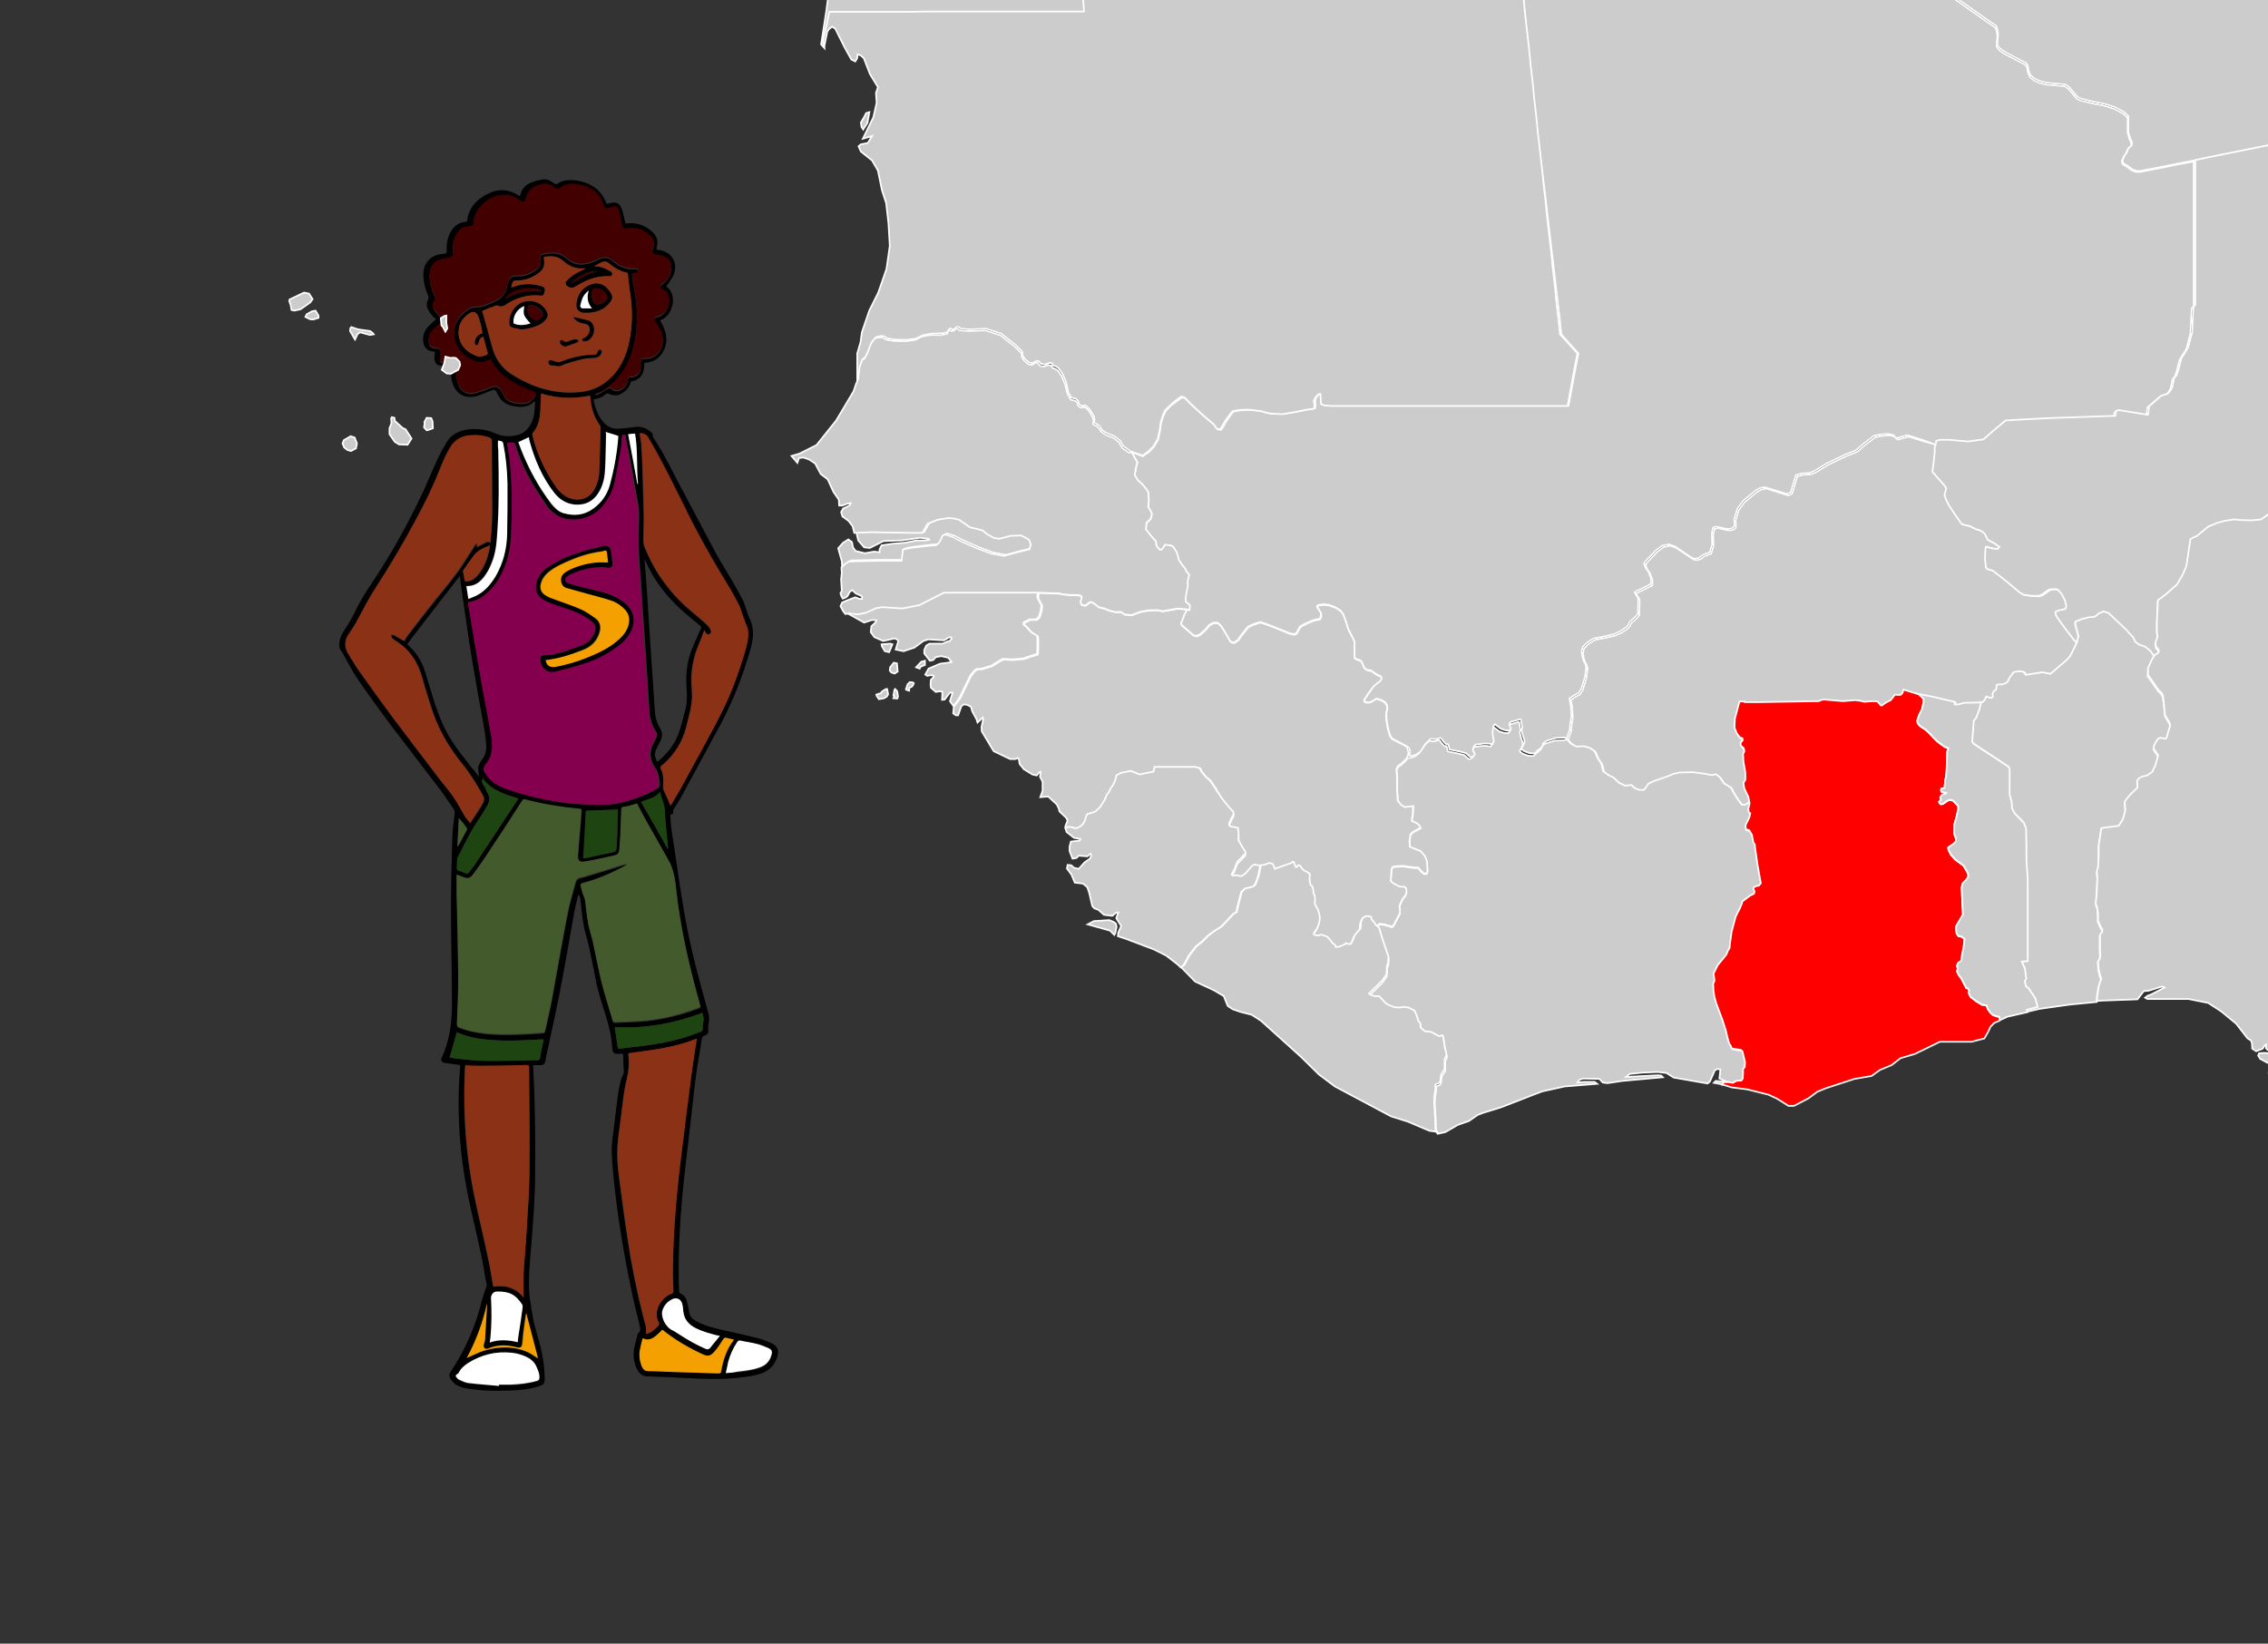 <?xml version="1.0" encoding="utf-8"?>
<!-- Generator: Adobe Illustrator 22.1.0, SVG Export Plug-In . SVG Version: 6.00 Build 0)  -->
<svg version="1.1" id="Слой_3" xmlns="http://www.w3.org/2000/svg" xmlns:xlink="http://www.w3.org/1999/xlink" x="0px" y="0px"
	 viewBox="0 0 690 500" style="enable-background:new 0 0 690 500;" xml:space="preserve">
<rect x="0" y="0" width="690" height="500" fill="#333333" stroke="none"/>
<style type="text/css">
	.st0{clip-path:url(#SVGID_2_);}
	.st1{clip-path:url(#SVGID_4_);}
	.st2{clip-path:url(#SVGID_4_);fill:#84004F;}
	.st3{clip-path:url(#SVGID_4_);fill:#435A2C;}
	.st4{clip-path:url(#SVGID_4_);fill:#420000;}
	.st5{clip-path:url(#SVGID_4_);fill:#8B3216;}
	.st6{clip-path:url(#SVGID_4_);fill:#F3A000;}
	.st7{clip-path:url(#SVGID_4_);fill:#FFFFFF;}
	.st8{clip-path:url(#SVGID_4_);fill:#1E4411;}
	.st9{fill:#CCCCCC;stroke:#FFFFFF;stroke-width:0.5;}
	.st10{fill:#FF0000;stroke:#FFFFFF;stroke-width:0.5;}
</style>
<g>
	<g>
		<defs>
			<rect id="SVGID_1_" x="22" y="33" width="296.1" height="412"/>
		</defs>
		<clipPath id="SVGID_2_">
			<use xlink:href="#SVGID_1_"  style="overflow:visible;"/>
		</clipPath>
		<g class="st0">
			<defs>
				<rect id="SVGID_3_" x="22" y="33" width="296.1" height="412"/>
			</defs>
			<clipPath id="SVGID_4_">
				<use xlink:href="#SVGID_3_"  style="overflow:visible;"/>
			</clipPath>
			<path class="st1" d="M203.9,247.8c0.1,1.6,0.2,3.1,0.4,4.6c0.6,4,1.2,8,1.8,12c0.6,4.1,1.2,8.2,1.9,12.2c1.4,8.4,3.4,16.8,5.7,25
				c0.6,2.2,1.2,4.4,1.8,6.6c0.3,1,0.3,2,0.1,3c-0.2,0.7-0.1,1.5-0.1,2.2c0,0.9-0.2,1.3-1.1,1.6c-0.6,0.2-0.8,0.5-0.9,1.1
				c-0.5,3.5-1.2,7.1-1.7,10.6c-0.5,3.7-0.9,7.4-1.3,11.1c-0.8,6.9-1.6,13.9-2.4,20.8c-1.1,10.5-1.8,21.1-1.6,31.7
				c0,0.9,0.1,1.7,0.1,2.6c0,0.2,0.2,0.5,0.4,0.6c1,0.4,1.6,1.1,1.9,2.1c0.3,1.1,0.6,2.2,0.7,3.3c0.2,1.4,0.9,2.3,2.2,3
				c2.4,1.3,5,2,7.6,2.6c3.6,0.8,7.3,1.6,10.9,2.5c1.6,0.4,3.1,1,4.6,1.7c1.5,0.7,2.1,2,1.7,3.6c-0.6,2.5-2.1,4.3-4.5,5.3
				c-2.1,0.9-4.3,1.1-6.5,1.4c-5.6,0.7-11.2,0.5-16.8,0.2c-3.9-0.2-7.7-0.4-11.6-0.5c-1.8,0-2.8-0.9-3.5-2.4c-1-2.2-1.2-4.5-0.6-6.9
				c0.3-1,0.5-2,0.8-3.1c0.1-0.4,0.1-0.8,0.6-1c0.2-0.1,0.3-0.8,0.3-1.2c-0.6-2.8-1.4-5.6-2-8.4c-2.4-10.8-4.3-21.7-5.6-32.6
				c-0.5-4.2-0.9-8.3-1.1-12.5c-0.1-2,0.2-4.1,0.5-6.1c0.4-3.8,0.9-7.6,1.4-11.4c0.3-2.2,0.7-4.5,1.7-6.5c0.1-0.1,0.1-0.3,0.1-0.4
				c-0.1-1.7-0.2-3.4-0.2-5.1c0-0.5-0.2-0.7-0.7-0.6c-0.3,0.1-0.6,0.1-1,0.1c-1,0-1.5-0.4-1.6-1.4c-0.2-3.4-0.9-6.7-1.9-9.9
				c-1.2-3.8-2.5-7.6-3.2-11.5c-0.7-3.4-1.3-6.7-2.1-10.1c-0.4-2-1.1-4-1.5-6c-0.3-1.6-0.5-3.3-0.7-5c-0.1-1.1-0.2-2.3-0.4-3.4
				c0-0.3-0.2-0.7-0.4-1c-0.1,0-0.1,0-0.2,0c-0.4,1.6-0.8,3.2-1.1,4.7c-1.5,8.3-2.9,16.6-4.5,24.9c-1.3,6.6-2.8,13.2-4.2,19.8
				c-0.1,0.4-0.1,0.8-0.2,1.1c-0.2,0.9-0.5,1.2-1.5,1.2c-0.7,0-1.4,0-2.2,0c0,0.2,0,0.4,0,0.7c0.6,10.8,0.7,21.6,0.6,32.4
				c0,7-0.6,14-1.1,20.9c-0.4,5-1,10.1-0.7,15.2c0.1,1.5,0.4,2.9,0.6,4.4c0.2,1.2,0.4,2.5,0.6,3.7c0.4,1.7,0.8,3.3,1.3,5
				c1.3,4.3,2.2,8.6,2.2,13.1c0,1.5-0.3,1.8-1.7,2.3c-2.8,0.9-5.8,1.2-8.8,1.3c-4.4,0.2-8.7,0.1-13-0.6c-1.3-0.2-2.7-0.6-3.8-1.4
				c-0.5-0.4-0.9-0.9-1.3-1.4c-0.5-0.7-0.5-1.5,0-2.3c4.6-6.9,7.8-14.4,9.7-22.4c0.3-1.2,0.8-2.3,1.2-3.5c0.1-0.3,0.1-0.6,0-0.8
				c-0.6-3.1-1-6.2-1.7-9.3c-1.3-6.2-2.9-12.3-4.1-18.5c-2.5-12.7-3.3-25.5-2.2-38.4c0-0.1,0-0.2,0-0.4c-1.4-0.2-2.9-0.4-4.3-0.6
				c-0.1,0-0.3,0-0.4-0.1c-1-0.2-1.3-0.7-0.9-1.6c0.8-1.7,1.4-3.5,1.9-5.4c0.9-3.6,1.2-7.2,1.2-10.9c0-9.7-0.3-19.4-0.3-29.1
				c0-7.3,0.2-14.5,0.4-21.7c0.1-2.3,0.4-4.6,0.7-6.9c0.1-0.6,0-1.1-0.3-1.6c-1.2-1.7-2.3-3.4-3.5-5.1c-5.3-7-10.6-13.8-15.9-20.8
				c-3.2-4.3-6.4-8.7-9.5-13.2c-1.8-2.6-3.2-5.4-4.8-8.2c-0.1-0.1-0.1-0.3-0.2-0.4c-1.2-1.2-1-2.7-0.6-4.1c0.2-0.9,0.7-1.7,1.2-2.5
				c1.4-2.1,2.6-4.2,3.7-6.5c1.3-2.7,2.9-5.2,4.5-7.6c6.1-9.1,11.4-18.6,16-28.5c1.4-3.1,2.7-6.3,4.2-9.5c0.8-1.8,1.8-3.5,2.8-5.2
				c1.5-2.5,3.9-3.5,6.7-3.9c2.8-0.3,5.5,0.1,8,1.2c2,0.9,4,1.1,6.1,0.7c2.6-0.4,4.2-2,5.2-4.4c0.8-1.9,0.8-4,0.9-6
				c-0.1,0-0.2,0-0.2,0c-1.8,1.8-3.9,1.9-6.2,1.5c-2.4-0.4-4.1-1.6-5.1-3.9c-0.5-1.2-0.8-1.3-2.1-0.8c-1.4,0.5-2.8,1.2-4.2,1.6
				c-3.8,1-6.8-0.9-7.6-5c-0.3-1.4-0.2-2.8-0.4-4.3c-0.5,0-1.1,0-1.7,0.1c-2.4,0.2-3.3-0.8-3.1-3.2c0-0.4,0.1-0.7,0.1-1.1
				c-0.3,0-0.5-0.1-0.7-0.1c-1.6-0.2-2.5-1.1-2.8-2.7c-0.3-1.9,0.2-3.5,1.5-4.9c0.7-0.7,1.5-1.4,2.4-2.3c-0.2-0.1-0.5-0.2-0.7-0.4
				c-0.6-0.7-1.3-1.5-1.7-2.3c-0.6-1.1-0.6-2.2,0-3.4c0.1-0.2,0.1-0.6,0-0.8c-0.8-1.9-1.4-3.9-1.5-6c-0.2-4,2.1-6.6,6.1-6.9
				c1-0.1,1-0.1,1-1.1c-0.1-2.2,0.3-4.3,1.6-6.2c1-1.4,2.3-2.2,3.9-2.4c0.2,0,0.4,0,0.6-0.1c0,0,0,0,0.1-0.1c0.4-3.9,2.7-6.5,6-8.2
				c3.4-1.8,6.8-1.7,10,0.6c0.1-0.2,0.2-0.3,0.2-0.5c0.5-1.8,1.7-3.1,3.4-3.7c1-0.4,2.1-0.7,3.2-0.9c1.4-0.3,2.6,0.4,3.7,1.2
				c0.2,0.1,0.6,0.3,0.8,0.2c1.8-1.3,3.8-1.4,5.9-1.1c3.4,0.5,6.3,1.9,8.2,4.9c0.4,0.7,0.7,1.4,1.1,2.2c0.3-0.1,0.6-0.1,0.9-0.2
				c2-0.5,3.1,0,3.7,1.9c0.5,1.4,0.7,2.9,1.1,4.3c0.4,0,0.8-0.1,1.3-0.1c2.7-0.1,5,0.9,6.9,2.7c1.4,1.3,1.8,2.8,1.3,4.7
				c0,0.2-0.1,0.3-0.1,0.6c0.4,0.1,0.8,0.2,1.2,0.2c3.9,0.8,5.6,4.5,3.8,8c-0.5,1-1.3,2-2,3c1.8,1.4,2.3,3.3,1.9,5.6
				c-0.5,2.2-1.6,3.9-3.8,4.8c0.3,0.6,0.7,1.1,0.9,1.7c1.3,2.7,1.5,5.3-0.1,8c-1.1,1.8-2.7,2.9-4.9,3.1c-0.2,0-0.4,0.1-0.7,0.1
				c0.1,3-0.9,5.1-4.1,5.7c-0.3,1.4-1.1,2.5-2.3,3.3c-1.4,1-2.9,1.2-4.5,0.3c-0.2-0.1-0.5,0-0.7,0.1c-0.4,0.3-0.8,0.7-1.2,0.9
				c-0.8,0.4-1.7,0.6-2.5,0.8c0-0.1-0.1-0.1-0.1-0.2c0,0.1-0.1,0.2,0,0.3c0.4,2.4,1.2,4.7,2.8,6.6c1.3,1.6,2.9,2.4,5,2.2
				c1.6-0.1,3.2-0.3,4.7-0.5c1.9-0.3,3.5,0.3,4.9,1.5c0.4,0.3,0.7,0.7,0.6,1.3c0,0.1,0.1,0.3,0.2,0.5c3.3,4.9,5.8,10.3,8.6,15.5
				c3.5,6.5,6.9,13.1,10.4,19.6c1.7,3.1,3.6,6,5.3,9c1,1.8,2.1,3.6,3,5.5c0.8,1.7,1.1,3.6,1.9,5.2c1.6,3.2,1.2,6.3,0.3,9.5
				c-2.2,7.8-5.1,15.3-8.9,22.5c-4.1,7.6-8.2,15.1-12.3,22.7c-0.6,1.1-1.3,2.1-1.9,3.1c-0.2,0.3-0.4,0.5-0.4,0.8
				C205,247.5,204.6,247.8,203.9,247.8 M190.3,132.3c-0.9-0.1-0.9-0.1-0.9,0.8c0,0.8,0,1.7-0.1,2.5c-0.6,3.5-1.2,6.9-1.9,10.4
				c-0.7,3.3-2.1,6.1-4.4,8.6c-3.9,4.1-12.4,5.6-16.8-1.1c-1.4-2.1-2.8-4.2-4.1-6.4c-2.3-3.8-4-7.8-5.3-12c-0.1-0.2-0.3-0.5-0.5-0.5
				c-0.6,0-1.2,0-1.8,0.1c0,0.2,0.1,0.4,0.1,0.6c0.2,1.5,0.5,3,0.7,4.4c0.8,7.7,0.8,15.5,0.4,23.3c-0.2,3.5-0.8,6.9-2.2,10.1
				c-1.3,2.9-3,5.6-5.4,7.6c-1.6,1.3-3.4,2.1-5.4,2.5c0,0.2,0,0.4,0,0.6c1.5,8.6,2.9,17.3,4.4,25.9c0.8,4.7,1.7,9.4,2.6,14.2
				c0.5,3.2,0.5,6.3-1.9,8.8c0,0,0,0,0,0.1c-0.5,0.8-0.6,1.6,0,2.3c0.3,0.5,0.6,0.9,1,1.4c1.5,1.8,3.5,2.8,5.7,3.6
				c9.6,3.3,19.5,5,29.7,4.7c3-0.1,5.8-0.7,8.6-1.7c1.3-0.5,2.7-0.9,4-1.5c1.2-0.5,2.4-1.3,3.5-1.9c0.4-0.2,0.5-0.7,0.5-1.2
				c-0.2-1.8-0.4-3.7-1.6-5.2c-0.2-0.3-0.3-0.6-0.5-0.9c-0.9-1.9-1-3.8-0.1-5.7c0.4-0.7,0.7-1.5,1.1-2.2c0.4-0.7,0.3-1.3-0.1-2
				c-1.1-1.7-1.7-3.5-1.9-5.5c-0.1-2-0.3-3.9-0.4-5.9c-0.2-3.7-0.5-7.4-0.7-11c-0.2-3.4-0.5-6.8-0.7-10.2c-0.3-4.1-0.6-8.2-0.8-12.3
				c-0.3-3.9-0.6-7.7-0.7-11.6c-0.1-3.3,0.1-6.5,0.1-9.8c0-0.8-0.1-1.6-0.2-2.4c-1-5.7-2.1-11.4-3.1-17.1
				C190.6,135.2,190.5,133.8,190.3,132.3 M193.8,244.4c-1.5,0.5-2.9,0.9-4.3,1.4c-0.2,0.1-0.3,0.4-0.4,0.6c-0.1,2.6-0.2,5.3-0.3,7.9
				c-0.1,1.5-0.1,3-0.3,4.4c-0.1,1.2-0.5,1.5-1.6,1.8c-2.1,0.5-4.3,0.9-6.4,1.4c-1,0.2-2,0.4-3,0.5c-0.9,0.1-1.4-0.4-1.6-1.3
				c0-0.3,0-0.5,0-0.8c0.3-3.2,0.5-6.5,0.8-9.7c0.1-1.4,0.2-2.8,0.3-4.2c-0.3,0-0.5-0.1-0.6-0.1c-5.5-0.5-11-1.4-16.4-2.8
				c-0.6-0.1-0.8,0-1.1,0.4c-3.8,5.8-7.5,11.5-11.3,17.3c-1.2,1.8-2.4,3.5-3.7,5.2c-0.8,1.1-1.5,1.2-2.8,0.7
				c-0.7-0.2-1.3-0.5-2.1-0.8c0,1.9,0,3.8,0,5.6c0.2,8.4,0.4,16.8,0.5,25.2c0,4.8-0.2,9.6-0.4,14.4c0,1-0.1,1,0.8,1.3
				c2.9,1.1,5.9,1.6,8.9,1.9c5.5,0.4,10.9,0.1,16.4-0.3c0.4,0,0.6-0.2,0.7-0.6c0.7-3.3,1.5-6.5,2.1-9.8c1.6-8.7,3.1-17.5,4.8-26.2
				c0.6-3.2,1.6-6.2,2.4-9.3c0.2-0.7,0.7-1.1,1.4-1.3c0.5-0.1,1.1-0.3,1.6-0.4c3.8-1.2,7.6-2.3,11.4-3.5c0.3-0.1,0.7-0.1,1.1-0.2
				c0,0.1,0,0.1,0.1,0.2c-0.3,0.2-0.7,0.4-1,0.6c-4,2.1-8.1,3.8-12.5,5c-0.2,0.1-0.6,0.4-0.6,0.6c0.1,0.7,0.3,1.4,0.5,2
				c0.2,0.8,0.7,1.5,0.8,2.3c0.2,1,0.2,2,0.4,3c0.2,1.6,0.4,3.2,0.7,4.8c0.3,1.7,0.9,3.3,1.3,4.9c0.9,4.2,1.7,8.4,2.7,12.6
				c1,3.9,2.2,7.8,3.4,11.7c0.1,0.4,0.4,0.4,0.7,0.4c3.1-0.2,6.3-0.2,9.4-0.5c5.4-0.6,10.7-1.9,15.8-3.8c0.8-0.3,0.8-0.3,0.6-1.2
				c-0.4-1.3-0.7-2.7-1.1-4c-2.7-9.8-4.8-19.7-6-29.8c-0.3-2.7-0.5-5.4-1.5-7.9c-0.1-0.4-0.3-0.8-0.4-1.1c-2.5-4.5-5.1-9-7.6-13.5
				C195.5,247.6,194.7,246,193.8,244.4 M181.1,119.9c0,0.1,0,0.1,0,0.2c0.3,0,0.6,0.1,0.9-0.1c1-0.5,2-1.1,2.9-1.7
				c0.4-0.3,0.8-0.4,1.2,0.1c0.5,0.6,1.2,0.7,1.9,0.6c1.5-0.3,2.8-1.7,3-3.2c0.1-0.8,0.4-1.1,0.9-1c1.6,0.1,2.8-0.9,3-2.5
				c0.1-0.6,0-1.2,0-1.7c0-1.1,0.2-1.5,1.4-1.4c3.6,0.1,5.7-3.3,5.3-6.3c-0.2-1.8-1.1-3.4-2.2-4.8c-0.6-0.8-0.4-1.4,0.6-1.6
				c0.5-0.1,0.9-0.2,1.3-0.5c2.3-1.4,3.5-6.4,0.1-7.9c-0.7-0.3-0.7-1-0.1-1.4c1.3-0.9,2.2-2.1,2.7-3.6c0.7-2.4,0-4.5-2.7-5.1
				c-0.6-0.2-1.3-0.2-1.9-0.3c-0.8-0.2-1.1-0.7-0.9-1.5c0.1-0.2,0.1-0.4,0.2-0.7c0.5-1.5,0.2-2.7-1-3.7c-2-1.6-4.1-2.4-6.7-2.1
				c-1.4,0.2-1.7-0.1-1.9-1.5c-0.2-1.4-0.5-2.7-0.9-4.1c-0.3-1-0.7-1.1-1.7-0.9c-0.6,0.1-1.1,0.3-1.7,0.4c-0.7,0.1-1-0.1-1.2-0.8
				c-0.2-0.6-0.4-1.2-0.6-1.8c-1.2-2.4-3.4-3.7-5.9-4.4c-2.3-0.6-4.6-0.8-6.7,0.8c-0.5,0.4-1.1,0.3-1.6,0c-0.4-0.3-0.7-0.6-1.2-0.8
				c-0.6-0.2-1.2-0.6-1.7-0.5c-3.3,0.4-5.3,1.6-5.9,4.4c-0.3,1.2-0.9,1.4-1.9,0.7c-1.1-0.8-2.2-1.5-3.5-1.6
				c-3.5-0.5-6.3,1.1-8.6,3.6c-1.2,1.2-1.8,2.8-1.9,4.5c-0.1,1.1-0.4,1.4-1.5,1.4c-1.6,0.1-2.7,0.7-3.6,2.1c-1,1.5-1.3,3.2-1.2,4.9
				c0,2.3-0.3,2.5-2.5,2.8c-0.9,0.1-1.7,0.4-2.5,0.8c-1.4,0.8-2,2.1-2.1,3.7c-0.1,2.4,0.5,4.6,1.5,6.7c0.2,0.5,0.4,1,0,1.5
				c-0.7,1-0.6,2,0,2.9c0.5,0.7,1.2,1.4,1.8,2.1c0.8,0.8,0.8,1.2-0.1,2c-0.7,0.7-1.5,1.3-2.2,2c-0.9,0.9-1.4,2.1-1.3,3.4
				c0.1,1.3,0.6,1.8,1.9,2c0.2,0,0.5,0,0.7,0.1c0.9,0.1,1.2,0.6,1,1.5c-0.1,0.6-0.2,1.2-0.2,1.8c0,0.8,0.3,1,1.1,1
				c0.7,0,1.5-0.1,2.2-0.1c1.4,0,1.8,0.4,1.7,1.8c-0.1,1.9,0,3.7,0.8,5.4c0.8,1.6,2.2,2.5,4,2.3c1.2-0.1,2.3-0.5,3.4-0.9
				c1-0.3,1.9-0.8,2.9-1.1c1.1-0.3,2,0.2,2.6,1.2c0.3,0.6,0.6,1.1,0.9,1.7c0.4,0.7,1.1,1.3,1.9,1.6c1.3,0.5,2.6,0.7,4,0.6
				c1.6-0.1,2.7-1,3.5-2.3c0.4-0.7,0.2-1.1-0.5-1.3c-2.3-0.8-4.6-1.8-6.7-3.1c-2.6-1.6-4.8-3.6-6.2-6.4c-0.1-0.1-0.1-0.2-0.2-0.3
				c-1.9,1.1-3.7,1.2-5.6,0.2c-0.8-0.4-1.6-0.9-2.3-1.5c-2.4-2.2-3.7-4.9-3-8.2c0.5-2.8,2.4-4.7,4.7-6.1c0.6-0.3,1.4-0.3,2.1-0.4
				c0.6-0.1,1.2,0,1.7-0.2c1.5-0.5,2.9-1.1,4.3-1.8c1.6-0.8,2.7-2.2,3.1-4.1c0.1-0.5,0.2-0.9,0.4-1.4c0.5-1.5,1.2-2,2.7-1.9
				c2.2,0.1,4.1-0.6,5.8-1.9c0.9-0.7,1.4-1.5,1.3-2.6c0-0.4,0-0.7,0-1.1c0-0.6,0.3-0.9,0.8-1c2.7-0.7,5.2-0.6,7.4,1.4
				c0.2,0.2,0.4,0.3,0.7,0.5c1,0.8,2.2,1.1,3.5,1.1c2,0,3.8-0.7,5.5-1.6c0.5-0.3,1.3-0.4,1.9-0.4c0.9,0,1.6,0.4,2.2,1
				c2,1.7,4.3,2.7,7,2.4c0.4,0,0.7,0.1,0.8,0.5c0.1,0.4-0.2,0.7-0.6,0.8c-0.4,0.1-0.9,0.1-1.3,0.2c0,0.2,0,0.3,0,0.5
				c0.2,1.5,0.4,3,0.7,4.5c1.2,6.2,1.1,12.3-0.6,18.4c-1.5,5.2-4.3,9.3-9,12.2C182.7,119.2,181.9,119.5,181.1,119.9 M140.8,173.7
				c0.2,1,0.4,1.6,0.5,2.3c0.2,1,0.3,1.1,1.2,0.9c1.2-0.2,2.1-0.9,2.9-1.8c2-2.4,3.1-5.3,3.6-8.3c0.6-3.9,0.8-7.8,0.8-11.7
				c0-7-0.1-13.9-0.1-20.9c0-0.5-0.2-0.7-0.7-0.9c-2-0.7-4.1-0.9-6.2-0.7c-2.7,0.3-4.7,1.5-5.9,3.9c-0.6,1.2-1.3,2.3-1.8,3.5
				c-1.1,2.4-2,4.9-3.1,7.4c-1.9,4.3-4.1,8.6-6.4,12.7c-3.5,6.5-7.3,12.8-11.3,19c-1.6,2.6-3.2,5.2-4.5,7.9c-0.9,1.7-1.7,3.4-2.9,5
				c-0.3,0.4-0.6,0.8-0.9,1.3c-1.1,1.8-1.2,3.7-0.1,5.5c1.1,1.8,2.1,3.7,3.4,5.4c3.3,4.7,6.7,9.4,10.2,14.1
				c4.7,6.3,9.4,12.5,14.2,18.7c1.5,1.9,3.1,3.7,4.4,5.7c1.2,1.8,2.2,3.7,3.3,5.6c0.5,0.8,1.1,1.4,1.7,2.2c1.1-1.7,2.2-3.3,3.2-4.9
				c0.3-0.4,0.5-0.9,0.8-1.4c0.4-0.7,0.3-1.5-0.1-2.2c-0.8-1.3-1.5-2.6-2.3-3.9c-1.2-1.8-2.3-3.7-3.7-5.3c-4.3-5.2-7.7-11-9.7-17.5
				c-0.9-3-1.9-5.9-2.7-8.9c-1.3-4.8-3.9-8.7-8.2-11.4c-0.4-0.2-0.8-0.5-1.1-0.9c-0.2-0.2-0.2-0.5-0.2-0.8c0.3,0,0.6-0.1,0.8,0
				c0.9,0.5,1.9,1.1,2.8,1.6c0.2,0.1,0.3,0.2,0.4,0.2c0.4-0.7,0.7-1.3,1.2-1.9c2.8-3.7,5.6-7.3,8.5-10.9c2.9-3.6,5.9-7.1,8.4-11
				c1.1-1.8,2.3-3.5,3.4-5.3c0.1-0.2,0.4-0.4,0.5-0.5c0.1,0,0.1,0.1,0.2,0.1c0,0.3-0.1,0.6-0.1,1c0.2-0.1,0.4-0.3,0.6-0.4
				c0.8-0.4,1.6-0.8,2.4-1.2c0.4-0.2,0.8-0.1,1,0.3c0.2,0.5-0.1,0.8-0.5,1c-0.2,0.1-0.3,0.1-0.5,0.2c-1.5,0.6-2.9,1.4-3.9,2.7
				C142.8,170.6,141.7,172.3,140.8,173.7 M196.5,405.6c0,0.1,0.1,0.1,0.1,0.2c0.5-0.2,1-0.3,1.4-0.5c0.6-0.4,1-0.9,1.6-1.3
				c0.7-0.6,1.2-1.2,0.5-2.1c-0.1-0.1-0.1-0.2-0.1-0.2c-1.3-3.5,1.6-7.2,4.3-8.1c0.4-0.1,0.5-0.4,0.5-0.8c-0.1-1.8-0.2-3.7-0.2-5.5
				c0-13.3,1.3-26.6,3.1-39.8c0.8-6.1,1.5-12.1,2.3-18.2c0.5-3.5,1-7,1.5-10.6c0.1-0.9,0.2-1.7,0.4-2.7c-6.8,2.8-13.8,3.4-20.8,4.5
				c0.3,2.6,0.2,5.1-0.4,7.5c-0.4,1.7-0.7,3.4-1,5.2c-0.5,3.7-0.9,7.3-1.4,11c-0.6,4.2-0.7,8.3-0.2,12.5c0.9,6.8,1.7,13.5,2.8,20.3
				c1.2,8,2.8,16,4.8,23.8C196.1,402.4,196.8,403.9,196.5,405.6 M204,245.1c0.8-1.4,1.7-2.9,2.6-4.4c2.8-5.1,5.5-10.2,8.3-15.2
				c3.6-6.4,6.9-12.9,9.3-19.8c1.2-3.5,2.5-7.1,3.2-10.8c0.3-1.7,0.3-3.3-0.5-4.9c-0.5-1-0.8-2-1.1-3c-0.4-1-0.6-2.1-1.1-3
				c-0.9-1.8-1.9-3.7-3-5.4c-4-6.5-7.8-13.1-11.3-19.9c-4.4-8.6-8.4-17.3-13.3-25.6c-0.5-0.9-1.6-1.4-2.6-1.2c0.2,1,0.4,1.9,0.5,2.9
				c0.2,2.5,0.3,5.1,0.4,7.6c0.1,4.9,0.3,9.7,0.4,14.6c0,2.6-0.1,5.1-0.1,7.7c0,0.5,0.1,1.1,0.3,1.6c3.2,8.1,8.3,14.9,15.1,20.4
				c1.4,1.1,2.8,2.3,4.1,3.6c0.4,0.4,0.8,1,1,1.6c0.2,0.4,0,0.9-0.5,1.1c-0.5,0.2-0.9-0.1-1.1-0.5c-0.1-0.2-0.2-0.4-0.4-0.7
				c-0.5,1.3-1,2.6-1.5,3.9c-1.9,4.4-2.8,8.9-2.3,13.7c0.1,1.6,0.2,3.3-0.1,4.9c-0.3,2.2-1,4.4-1.5,6.6c-1.1,4.6-3.5,8.5-7,11.6
				c-0.3,0.3-0.8,0.6-0.9,0.9c-0.1,0.4,0.2,0.8,0.4,1.2c0.6,1.6,0.5,3.2,0.4,4.9c0,0.3,0,0.6,0.1,0.8
				C202.6,241.8,203.3,243.4,204,245.1 M146.7,94.6c1,3.5,2,7.1,2.9,10.7c0.9,3.7,2.9,6.6,6,8.6c6.4,4.1,13.4,6.2,21,5.4
				c3-0.3,5.7-1.4,8.1-3.4c3.8-3.2,5.7-7.3,6.7-12c1-5,1-10,0.2-15c-0.3-1.9-0.4-3.8-0.7-5.8c-2.1-0.4-4.1-1.5-5.8-3
				c-0.4-0.3-1.2-0.5-1.7-0.4c-0.9,0.3-1.8,0.9-2.7,1.4c1.6-0.1,3.1,0.4,4.4,1.2c0.1,0.1,0.3,0.1,0.4,0.2c0.4,0.2,0.8,0.4,0.7,1
				c-0.1,0.5-0.6,0.6-1,0.6c-0.5,0-0.9,0-1.4,0c-2.9,0.2-5.4,1.1-7.9,2.6c-0.5,0.3-1,0.6-1.5,0.8c-0.6,0.3-1.8-0.1-2.2-0.7
				c-0.3-0.5-0.2-1,0.5-1.7c1.4-1.3,3-2.3,4.7-3c0.2-0.1,0.4-0.2,0.6-0.3c0,0-0.1-0.1-0.1-0.1c-0.1,0-0.2,0-0.3,0
				c-2.2,0.2-4.1-0.4-5.8-1.8c-0.4-0.3-0.8-0.7-1.3-1c-1.6-1.1-3.3-0.9-5.1-0.7c0,0.4,0,0.8,0.1,1.2c0.2,1.4-0.3,2.6-1.4,3.5
				c-2,1.6-4.3,2.5-6.9,2.5c-1.1,0-1.2,0.1-1.5,1.1c-0.1,0.3-0.2,0.6-0.2,1c0.2-0.1,0.3-0.1,0.4-0.1c1.8-0.7,3.6-1,5.5-0.9
				c1.1,0.1,2.2,0.3,3.3,0.6c1,0.3,1.2,0.9,0.9,1.9c-0.1,0.2-0.1,0.3-0.2,0.5c-0.1,0.4-0.4,0.5-0.8,0.5c-3.6-0.4-7,0.4-10.1,2.3
				c-0.4,0.2-0.7,0.4-1.1,0.7c-0.6,0.3-1.2,0.4-1.9,0.1c-0.2-0.1-0.4-0.1-0.6-0.1C149.6,93.4,148.1,94,146.7,94.6 M159.3,394.7
				c0-0.9-0.1-1.7-0.1-2.4c-0.2-5.7,0.6-11.3,0.9-16.9c0.3-6,0.9-12.1,0.9-18.1c0.1-10.4-0.1-20.8-0.1-31.2c0-0.6,0.1-1.5-0.2-1.8
				c-0.4-0.3-1.2-0.1-1.9-0.1c-4.6,0.1-9.1,0.1-13.7,0.2c-1.2,0-2.4-0.1-3.6-0.2c0,0.4-0.1,0.7-0.1,1.1c-0.7,13.9,0.4,27.6,3.4,41.2
				c1.3,5.7,2.6,11.4,3.8,17.1c0.6,2.6,1,5.3,1.4,7.9C153.6,390.9,156.8,391.6,159.3,394.7 M145.7,236.3c0-0.5-0.1-0.9-0.1-1.2
				c0-0.6-0.2-1.2-0.1-1.7c0.2-0.7,0.5-1.5,1-2.1c1.1-1.4,1.6-3,1.4-4.8c-0.1-1.3-0.2-2.6-0.4-3.8c-1.3-7.2-2.6-14.3-3.8-21.5
				c-1.2-7-2.1-14.1-3.2-21.2c-0.2-1.6-0.4-3.1-0.6-4.8c-5.4,6.9-10.7,13.8-16,20.7c0.1,0.1,0.2,0.2,0.2,0.3
				c2.5,2.2,4.2,4.9,5.2,8.1c0.9,2.8,1.7,5.7,2.6,8.5c1.6,5.1,3.6,10,6.7,14.3c1.5,2.1,3.2,4.2,4.7,6.2
				C144.2,234.2,144.9,235.2,145.7,236.3 M200,231.8c3.1-2.6,5.5-5.6,6.7-9.4c0.6-1.9,1.1-3.8,1.6-5.7c0.7-2.3,0.8-4.7,0.6-7.1
				c-0.3-4,0-7.9,1.4-11.6c0.9-2.3,1.9-4.5,2.9-6.7c0.2-0.5,0.1-0.7-0.2-1c-0.9-0.7-1.8-1.5-2.7-2.2c-6-4.8-10.9-10.5-14-17.6
				c0-0.1-0.1-0.1-0.2-0.3c0,0.5,0,0.9,0.1,1.3c0.2,2.7,0.4,5.3,0.6,8c0.3,4.7,0.6,9.4,0.9,14.1c0.5,7.4,1,14.9,1.5,22.3
				c0.1,2,0.5,3.9,1.6,5.6c0.8,1.3,0.8,2.6,0.1,3.9c-0.4,0.8-0.8,1.6-1.2,2.4C199,229.2,199.2,230.5,200,231.8 M164.6,119.7
				c-0.1,1.8-0.1,3.5-0.2,5.2c-0.1,2.4-0.6,4.8-2.3,6.7c-0.1,0.2-0.1,0.5-0.1,0.8c1.4,5.8,3.9,11.1,7.3,15.9c0.8,1.1,1.8,2,3,2.7
				c2.6,1.5,6.7,1.4,8.7-2.5c0.8-1.5,1.3-3.1,1.3-4.8c0.2-4.6,0.3-9.1,0.4-13.7c0-0.3-0.1-0.6-0.3-0.8c-1.4-2-2.2-4.2-2.6-6.6
				c-0.1-0.8-0.2-1.5-0.3-2.3C174.4,121.4,169.4,121.2,164.6,119.7 M223.2,407.5c-0.5-0.1-1.1-0.3-1.6-0.4c-1.2-0.3-1.1-0.3-1.8,0.8
				c-0.7,1.1-1.4,2.2-2.3,3.2c-1.3,1.4-2,1.6-3.8,0.8c-4.3-2-8.4-4.4-12.1-7.4c-0.6,0.6-1.2,1.2-1.9,1.8c-1.2,1-2.5,1.6-4.1,0.8
				c-0.3,1.2-0.5,2.3-0.8,3.4c-0.4,1.8-0.2,3.6,0.6,5.3c0.4,0.8,0.9,1.3,1.9,1.3c1.9,0,3.7,0.1,5.6,0.2c5.2,0.2,10.5,0.3,15.7,0.5
				c0.5,0,0.8-0.1,0.9-0.7c0.6-3.4,1.6-6.6,3.8-9.4C223.2,407.6,223.2,407.6,223.2,407.5 M151.8,421.6l0-0.2c1.1,0,2.3,0,3.4,0
				c2.8-0.1,5.6-0.4,8.3-1.2c0.5-0.1,0.6-0.4,0.6-0.9c0-1.3-0.6-2.5-1-3.6c-0.4-1-1.1-1.8-2.1-2.3c-1.6-1-3.4-1.5-5.3-1.7
				c-4.8-0.5-9.3,0.6-13.4,3.2c-1.2,0.7-2.1,1.7-2.8,3c-0.1,0.1-0.2,0.3-0.4,0.3c-0.5,0.2-0.5,0.6-0.2,1c0.2,0.3,0.5,0.5,0.8,0.7
				c0.9,0.4,1.8,0.9,2.8,1C145.6,421.1,148.7,421.4,151.8,421.6 M146.9,236.8c-0.4,0.9-0.3,1.6,0.4,2.2c0.1,0.1,0.2,0.3,0.2,0.4
				c0.3,0.6,0.4,1.2,0.8,1.7c0.7,1.1,0.8,2.3,0.2,3.4c-0.5,1.1-1.2,2.1-1.8,3.1c-1.1,1.8-2.4,3.5-3.4,5.4c-1.4,2.4-2.6,5-3.9,7.5
				c-0.2,0.3-0.3,0.6-0.3,1c-0.1,0.9,0,1.8-0.1,2.6c0,0.4,0.1,0.5,0.5,0.7c0.7,0.3,1.5,0.5,2.2,0.8c0.4,0.2,0.7,0.1,1-0.3
				c0.6-0.8,1.2-1.6,1.8-2.4c4.1-6.2,8.1-12.4,12.2-18.5c0.3-0.5,0.6-0.9,1-1.5C153.7,241.6,149.5,240.5,146.9,236.8 M136.8,321.7
				c0,0,0.1,0.1,0.3,0.1c3.2,0.3,6.4,0.8,9.5,0.9c5.7,0.1,11.4-0.1,17.2-0.2c0.1,0,0.4-0.2,0.4-0.4c0.2-0.5,0.2-1.1,0.3-1.6
				c0.3-1.4,0.6-2.8,0.9-4.3c-0.3,0-0.5,0-0.7,0c-5.4,0.3-10.8,0.6-16.2,0.1c-3.2-0.3-6.4-0.9-9.3-2.2c-0.1,0-0.2-0.1-0.2-0.1
				C138.3,316.5,137.6,319.1,136.8,321.7 M184.3,131.4c0,0.2,0,0.4,0,0.6c-0.1,3.5-0.1,7.1-0.3,10.6c-0.1,2.6-0.6,5.1-2,7.3
				c-1.6,2.6-4,3.8-7.1,3.6c-2.6-0.2-4.7-1.5-6.3-3.5c-3.7-4.7-6.1-10.1-7.6-15.9c-0.1-0.4-0.2-0.8-0.2-1.1c-1.1,0.5-2.1,1-3.2,1.5
				c0.3,0.8,0.6,1.6,0.9,2.4c2.3,5.8,5.3,11.3,9.1,16.3c1,1.3,2.1,2.5,3.7,2.9c3.2,0.9,6.3,0.7,9-1.3c2.5-1.8,4.3-4.2,5.1-7.1
				c1.4-4.8,2.3-9.6,2.6-14.6c0-0.2,0-0.5,0-0.5C186.7,132.2,185.5,131.8,184.3,131.4 M188,319c0.2,0,0.4,0,0.6,0
				c2.5-0.3,5-0.6,7.5-0.9c5.9-0.8,11.7-2,17.2-4.3c0.4-0.2,0.5-0.4,0.5-0.7c0-0.7,0-1.5,0.2-2.2c0.2-1,0-1.9-0.3-2.8
				c-8.6,3.3-17.4,4.8-26.6,4.4C187.3,314.6,187.7,316.7,188,319 M151.5,134c0,0.9,0,1.8,0,2.6c0.2,8.9,0.3,17.9-0.4,26.8
				c-0.2,3-0.7,6-2,8.7c-0.3,0.5-0.5,1.1-0.8,1.6c-1.5,2.4-3.2,4.6-6.5,4.5c0.2,1.3,0.4,2.5,0.6,3.9c1-0.4,2-0.7,2.8-1.2
				c2.5-1.3,4.1-3.4,5.5-5.7c2.4-4,3.4-8.3,3.5-12.9c0.2-5.1,0.2-10.2,0.1-15.3c0-4.1-0.4-8.2-1.3-12.2c0-0.2-0.2-0.5-0.4-0.6
				C152.3,134.2,151.9,134.1,151.5,134 M188,246.3c-3.2,0.1-6.4,0.2-9.6,0.3c-0.3,4.7-0.6,9.6-0.8,14.4c0.4,0,0.7-0.1,1-0.1
				c2.7-0.6,5.3-1.2,8-1.7c0.7-0.1,0.9-0.4,1-1.1c0.1-1.6,0.2-3.3,0.3-4.9C187.8,250.9,187.9,248.6,188,246.3 M157.5,408.3
				c0.1-0.6,0.1-1.2,0.2-1.8c0.4-2.9,0.9-5.9,1.3-8.8c0-0.3,0-0.6-0.1-0.8c-2-3.2-4-4.1-7.8-4c-1.1,0-1.8,1-1.7,2.1
				c0.2,4,0.2,8-0.2,12c0,0.4-0.1,0.9-0.2,1.4C151.9,407.4,154.7,407.6,157.5,408.3 M219,406.4c-0.4-0.1-0.5-0.2-0.7-0.2
				c-2.3-0.5-4.7-1.2-6.8-2.3c-2.1-1.1-3.4-2.6-3.7-5c-0.1-0.7-0.1-1.5-0.3-2.2c-0.3-1.6-1.8-2.2-3.2-1.5c-1.3,0.7-2.3,1.8-2.8,3.2
				c-0.7,2.1,0.9,5.2,3,6.2c0.7,0.3,1.4,0.8,2,1.2c2.6,1.6,5.2,3.2,8,4.4c0.6,0.2,1,0.2,1.4-0.2C217,408.9,218,407.7,219,406.4
				 M220.8,417.7c1.2-0.1,2.3-0.1,3.3-0.2c2.4-0.2,4.7-0.5,7-1.3c1.9-0.7,3.2-2,3.7-3.9c0.3-1.1,0.1-1.6-0.9-2
				c-1.1-0.5-2.1-1-3.2-1.2c-1.8-0.4-3.6-0.7-5.4-1.1c-0.4-0.1-0.7,0-0.9,0.4c-1.3,1.9-2.2,4-2.8,6.2
				C221.2,415.5,221,416.5,220.8,417.7 M146.8,101.4c-0.3-1.3-0.5-2.6-0.8-3.8c-0.1-0.5-0.3-1-0.5-1.5c-0.6-1.2-1.5-1.5-2.6-0.8
				c-2.3,1.4-3.5,3.6-3.3,6.3c0.3,3.3,2.3,5.4,5.2,6.6c1.1,0.4,2.2,0.2,3.2-0.2c0.4-0.2,0.5-0.4,0.4-0.8c-0.2-0.6-0.3-1.2-0.5-1.8
				c-0.3-1-0.6-2-0.8-3c-0.9,0.3-1.2,0.9-1.4,1.7c-0.1,0.4-0.2,0.9-0.7,0.9c-0.5-0.1-0.6-0.6-0.5-1.1c0.1-0.4,0.2-0.8,0.4-1.1
				C145.3,102,145.9,101.6,146.8,101.4 M142,413.1c1.7-0.7,3.3-1.6,5-2.1c4.6-1.4,9.2-1.6,13.6,0.5c1,0.5,1.9,1.2,2.9,1.8
				c-1.2-4.6-2.4-9.2-3.6-13.8c-0.3,1.9-0.5,3.8-0.8,5.7c-0.2,1.3-0.2,2.5-0.4,3.8c-0.1,0.8-0.6,1.2-1.4,1c-3-0.8-6-1-8.9,0.3
				c-0.9,0.4-1.6-0.2-1.4-1.2c0.1-0.6,0.3-1.2,0.4-1.8c0.2-3.4,0.4-6.8,0.6-10.2c0-0.2,0-0.3,0-0.5
				C146.9,402.3,144.9,407.9,142,413.1 M203.1,258.2c0,0,0.1,0,0.1-0.1c0-0.3-0.1-0.6-0.1-0.9c-0.3-3.5-0.8-7.1-0.9-10.6
				c-0.1-2-1-3.6-1.5-5.6c-1.5,2-3.7,2.1-5.7,3C197.8,248.7,200.5,253.4,203.1,258.2 M193.9,147.2c0.1,0,0.1,0,0.2,0
				c-0.5-5.1,0-10.2-0.9-15.3c-0.7,0.1-1.3,0.1-2.1,0.2C192.1,137.2,193,142.2,193.9,147.2 M139.6,248.9c-0.2,2.9-0.3,5.7-0.5,8.5
				c0.1,0,0.1,0,0.2,0c0.9-1.7,1.8-3.3,2.7-5c0.1-0.2,0-0.5-0.2-0.7C141.3,250.8,140.5,249.9,139.6,248.9 M153.8,90.9
				c3.4-2.1,7-2.8,10.8-2.2c-0.1-0.5,0-0.5-0.6-0.6c-1.9-0.5-3.9-0.5-5.8,0C156.6,88.5,154.9,89.1,153.8,90.9 M181.9,82.5
				c-3.2-0.1-5.8,1.5-8.1,3.5c0.3,0,0.5-0.1,0.7-0.2c1.5-0.8,3-1.7,4.5-2.4C179.9,83,180.9,82.8,181.9,82.5"/>
			<path class="st2" d="M190.3,132.3c0.2,1.5,0.3,2.9,0.6,4.4c1,5.7,2.1,11.4,3.1,17.1c0.1,0.8,0.2,1.6,0.2,2.4
				c0,3.3-0.2,6.5-0.1,9.8c0.1,3.9,0.4,7.8,0.7,11.6c0.3,4.1,0.6,8.2,0.8,12.3c0.2,3.4,0.5,6.8,0.7,10.2c0.2,3.7,0.5,7.4,0.7,11
				c0.1,2,0.3,3.9,0.4,5.9c0.1,2,0.8,3.8,1.9,5.5c0.4,0.7,0.5,1.3,0.1,2c-0.4,0.7-0.7,1.5-1.1,2.2c-1,1.9-0.9,3.8,0.1,5.7
				c0.2,0.3,0.3,0.6,0.5,0.9c1.2,1.5,1.4,3.4,1.6,5.2c0,0.5-0.1,0.9-0.5,1.2c-1.2,0.7-2.3,1.4-3.5,1.9c-1.3,0.6-2.7,1-4,1.5
				c-2.8,1-5.6,1.6-8.6,1.7c-10.2,0.2-20.1-1.4-29.7-4.7c-2.1-0.7-4.1-1.8-5.7-3.6c-0.4-0.4-0.6-0.9-1-1.4c-0.6-0.8-0.4-1.6,0-2.3
				c0,0,0,0,0-0.1c2.4-2.6,2.4-5.7,1.9-8.8c-0.8-4.7-1.7-9.4-2.6-14.2c-1.5-8.6-3-17.3-4.4-25.9c0-0.2,0-0.4,0-0.6
				c2-0.3,3.8-1.1,5.4-2.5c2.5-2.1,4.2-4.7,5.4-7.6c1.4-3.2,2.1-6.6,2.2-10.1c0.4-7.8,0.4-15.5-0.4-23.3c-0.2-1.5-0.5-3-0.7-4.4
				c0-0.2-0.1-0.4-0.1-0.6c0.7,0,1.3-0.1,1.8-0.1c0.2,0,0.4,0.3,0.5,0.5c1.3,4.2,3.1,8.2,5.3,12c1.3,2.2,2.7,4.3,4.1,6.4
				c4.4,6.6,12.9,5.2,16.8,1.1c2.3-2.5,3.8-5.3,4.4-8.6c0.7-3.4,1.3-6.9,1.9-10.4c0.1-0.8,0.1-1.7,0.1-2.5
				C189.3,132.2,189.3,132.2,190.3,132.3 M183.2,172.5c0.5,0,1.2,0.1,1.9,0.1c0.8,0,1.2-0.3,1.2-1.1c-0.1-1.4-0.2-2.9-0.5-4.3
				c-0.1-0.4-0.5-0.9-0.8-1c-0.6-0.2-1.4-0.3-1.9-0.1c-1.5,0.7-3.1,0.7-4.6,1.2c-2.8,0.9-5.5,1.7-8.1,3c-1.5,0.8-3,1.7-4.4,2.7
				c-1.3,1-2.2,2.3-2.7,3.9c-0.7,2.2,0,4.2,2,5.4c0.8,0.5,1.7,0.9,2.6,1.2c2.1,0.8,4.2,1.4,6.3,2.2c2.1,0.8,4.1,1.8,5.8,3.2
				c1.3,1,1.5,2,0.9,3.5c-0.8,2-2.2,3.3-4.2,4c-3.7,1.3-7.3,2.9-11.3,2.9c-0.7,0-1,0.4-1,1.1c0,2.5,2.1,4.4,4.5,3.8
				c2.9-0.7,5.8-1.4,8.7-2.4c3.2-1.1,6.3-2.5,9.1-4.4c2-1.3,3.8-2.9,5-5c1.6-2.9,1.6-6.4-1.6-9c-2.1-1.7-4.5-2.8-7.1-3.4
				c-2.7-0.7-5.5-1.3-8.2-2c-0.7-0.2-1.5-0.4-2.1-0.7c-1-0.4-1.1-1.3-0.2-2c0.3-0.3,0.7-0.5,1.1-0.7
				C176.6,173.3,179.7,172.5,183.2,172.5"/>
			<path class="st3" d="M193.8,244.4c0.8,1.6,1.6,3.2,2.5,4.7c2.5,4.5,5.1,9,7.6,13.5c0.2,0.4,0.3,0.8,0.4,1.1
				c1,2.6,1.2,5.2,1.5,7.9c1.2,10.1,3.4,20,6,29.8c0.4,1.3,0.7,2.7,1.1,4c0.2,0.9,0.2,0.9-0.6,1.2c-5.1,1.9-10.4,3.3-15.8,3.8
				c-3.1,0.3-6.3,0.4-9.4,0.5c-0.3,0-0.6,0.1-0.7-0.4c-1.1-3.9-2.4-7.8-3.4-11.7c-1-4.2-1.8-8.4-2.7-12.6c-0.4-1.7-0.9-3.3-1.3-4.9
				c-0.3-1.6-0.5-3.2-0.7-4.8c-0.1-1-0.2-2-0.4-3c-0.2-0.8-0.6-1.5-0.8-2.3c-0.2-0.7-0.4-1.3-0.5-2c0-0.2,0.3-0.5,0.6-0.6
				c4.4-1.1,8.5-2.9,12.5-5c0.4-0.2,0.7-0.4,1-0.6c0-0.1,0-0.1-0.1-0.2c-0.4,0.1-0.7,0.1-1.1,0.2c-3.8,1.2-7.6,2.3-11.4,3.5
				c-0.5,0.2-1.1,0.3-1.6,0.4c-0.7,0.1-1.2,0.5-1.4,1.3c-0.8,3.1-1.8,6.2-2.4,9.3c-1.7,8.7-3.2,17.5-4.8,26.2
				c-0.6,3.3-1.4,6.5-2.1,9.8c-0.1,0.4-0.3,0.6-0.7,0.6c-5.5,0.4-10.9,0.7-16.4,0.3c-3-0.2-6-0.7-8.9-1.9c-0.9-0.4-0.8-0.4-0.8-1.3
				c0.2-4.8,0.4-9.6,0.4-14.4c-0.1-8.4-0.3-16.8-0.5-25.2c0-1.8,0-3.7,0-5.6c0.7,0.3,1.4,0.5,2.1,0.8c1.3,0.5,1.9,0.4,2.8-0.7
				c1.3-1.7,2.5-3.4,3.7-5.2c3.8-5.7,7.6-11.5,11.3-17.3c0.3-0.5,0.6-0.6,1.1-0.4c5.4,1.4,10.9,2.3,16.4,2.8c0.2,0,0.4,0,0.6,0.1
				c-0.1,1.4-0.2,2.8-0.3,4.2c-0.3,3.2-0.5,6.5-0.8,9.7c0,0.3,0,0.5,0,0.8c0.1,0.9,0.6,1.4,1.6,1.3c1-0.1,2-0.3,3-0.5
				c2.1-0.4,4.3-0.9,6.4-1.4c1.1-0.2,1.5-0.6,1.6-1.8c0.1-1.5,0.2-3,0.3-4.4c0.1-2.6,0.2-5.3,0.3-7.9c0-0.2,0.2-0.6,0.4-0.6
				C191,245.3,192.4,244.9,193.8,244.4"/>
			<path class="st4" d="M181.1,119.9c0.8-0.4,1.6-0.8,2.3-1.2c4.6-2.9,7.5-7,9-12.2c1.7-6.1,1.8-12.2,0.6-18.4
				c-0.3-1.5-0.4-3-0.7-4.5c0-0.1,0-0.3,0-0.5c0.5-0.1,0.9-0.1,1.3-0.2c0.4-0.1,0.6-0.4,0.6-0.8c-0.1-0.4-0.4-0.6-0.8-0.5
				c-2.7,0.2-5-0.7-7-2.4c-0.7-0.6-1.4-1-2.2-1c-0.6,0-1.3,0.1-1.9,0.4c-1.7,0.9-3.5,1.6-5.5,1.6c-1.3,0-2.5-0.4-3.5-1.1
				c-0.2-0.2-0.5-0.3-0.7-0.5c-2.2-2-4.7-2.1-7.4-1.4c-0.6,0.1-0.8,0.5-0.8,1c0,0.4-0.1,0.7,0,1.1c0.1,1.1-0.4,2-1.3,2.6
				c-1.7,1.3-3.7,2-5.8,1.9c-1.5-0.1-2.2,0.4-2.7,1.9c-0.2,0.4-0.3,0.9-0.4,1.4c-0.4,1.9-1.4,3.2-3.1,4.1c-1.4,0.7-2.9,1.3-4.3,1.8
				c-0.5,0.2-1.1,0.1-1.7,0.2c-0.7,0.1-1.5,0.1-2.1,0.4c-2.4,1.4-4.2,3.3-4.7,6.1c-0.6,3.3,0.6,6,3,8.2c0.7,0.6,1.5,1.1,2.3,1.5
				c1.9,1,3.8,0.9,5.6-0.2c0.1,0.1,0.2,0.2,0.2,0.3c1.4,2.7,3.6,4.8,6.2,6.4c2.1,1.3,4.3,2.3,6.7,3.1c0.8,0.3,0.9,0.6,0.5,1.3
				c-0.7,1.4-1.9,2.2-3.5,2.3c-1.4,0.1-2.7-0.1-4-0.6c-0.8-0.3-1.5-0.8-1.9-1.6c-0.3-0.6-0.6-1.1-0.9-1.7c-0.6-1-1.5-1.5-2.6-1.2
				c-1,0.3-1.9,0.8-2.9,1.1c-1.1,0.4-2.2,0.8-3.4,0.9c-1.8,0.2-3.1-0.6-4-2.3c-0.9-1.7-1-3.5-0.8-5.4c0.1-1.4-0.3-1.8-1.7-1.8
				c-0.7,0-1.5,0.1-2.2,0.1c-0.8,0-1.1-0.2-1.1-1c0-0.6,0.1-1.2,0.2-1.8c0.2-0.9-0.2-1.3-1-1.5c-0.2,0-0.5-0.1-0.7-0.1
				c-1.3-0.2-1.8-0.7-1.9-2c-0.1-1.3,0.3-2.5,1.3-3.4c0.7-0.7,1.5-1.3,2.2-2c0.8-0.7,0.9-1.1,0.1-2c-0.6-0.7-1.3-1.3-1.8-2.1
				c-0.7-0.9-0.8-1.9,0-2.9c0.4-0.5,0.2-1,0-1.5c-1-2.1-1.7-4.3-1.5-6.7c0.1-1.6,0.7-2.9,2.1-3.7c0.8-0.4,1.6-0.7,2.5-0.8
				c2.3-0.3,2.6-0.5,2.5-2.8c0-1.8,0.3-3.4,1.2-4.9c0.8-1.3,2-2,3.6-2.1c1.1,0,1.4-0.3,1.5-1.4c0.1-1.7,0.8-3.2,1.9-4.5
				c2.3-2.5,5.1-4,8.6-3.6c1.3,0.2,2.5,0.8,3.5,1.6c1,0.7,1.6,0.6,1.9-0.7c0.6-2.8,2.7-4,5.9-4.4c0.6-0.1,1.2,0.3,1.7,0.5
				c0.4,0.2,0.8,0.5,1.2,0.8c0.5,0.4,1.1,0.4,1.6,0c2.1-1.6,4.4-1.4,6.7-0.8c2.5,0.7,4.7,1.9,5.9,4.4c0.3,0.6,0.5,1.2,0.6,1.8
				c0.2,0.6,0.5,0.9,1.2,0.8c0.6-0.1,1.1-0.3,1.7-0.4c1-0.2,1.4-0.1,1.7,0.9c0.4,1.3,0.7,2.7,0.9,4.1c0.2,1.4,0.5,1.7,1.9,1.5
				c2.6-0.4,4.8,0.4,6.7,2.1c1.2,1,1.5,2.2,1,3.7c-0.1,0.2-0.2,0.4-0.2,0.7c-0.2,0.8,0.1,1.3,0.9,1.5c0.6,0.1,1.3,0.2,1.9,0.3
				c2.7,0.7,3.4,2.8,2.7,5.1c-0.4,1.5-1.4,2.7-2.7,3.6c-0.6,0.4-0.6,1.1,0.1,1.4c3.5,1.5,2.3,6.5-0.1,7.9c-0.4,0.2-0.9,0.4-1.3,0.5
				c-1,0.2-1.3,0.8-0.6,1.6c1.1,1.4,2,3,2.2,4.8c0.4,3-1.7,6.4-5.3,6.3c-1.1,0-1.4,0.3-1.4,1.4c0,0.6,0.1,1.2,0,1.7
				c-0.2,1.6-1.5,2.6-3,2.5c-0.6,0-0.9,0.3-0.9,1c-0.2,1.5-1.5,2.9-3,3.2c-0.7,0.1-1.4,0-1.9-0.6c-0.4-0.5-0.7-0.4-1.2-0.1
				c-1,0.6-1.9,1.2-2.9,1.7c-0.2,0.1-0.6,0.1-0.8,0.1C181.1,120.1,181.1,120,181.1,119.9"/>
			<path class="st5" d="M140.8,173.7c1-1.4,2.1-3.1,3.3-4.7c1-1.3,2.3-2.1,3.9-2.7c0.2-0.1,0.3-0.1,0.5-0.2c0.4-0.2,0.7-0.5,0.5-1
				c-0.2-0.4-0.6-0.5-1-0.3c-0.8,0.4-1.6,0.8-2.4,1.2c-0.2,0.1-0.4,0.2-0.6,0.4c0-0.4,0.1-0.7,0.1-1c-0.1,0-0.1-0.1-0.2-0.1
				c-0.2,0.2-0.4,0.3-0.5,0.5c-1.1,1.8-2.3,3.5-3.4,5.3c-2.5,3.9-5.5,7.4-8.4,11c-2.9,3.6-5.7,7.3-8.5,10.9
				c-0.4,0.6-0.8,1.2-1.2,1.9c-0.1-0.1-0.3-0.1-0.4-0.2c-0.9-0.5-1.8-1.1-2.8-1.6c-0.2-0.1-0.5,0-0.8,0c0.1,0.3,0.1,0.6,0.2,0.8
				c0.3,0.3,0.7,0.6,1.1,0.9c4.3,2.6,6.9,6.5,8.2,11.4c0.8,3,1.8,6,2.7,8.9c2.1,6.5,5.4,12.3,9.7,17.5c1.4,1.7,2.5,3.5,3.7,5.3
				c0.8,1.3,1.6,2.6,2.3,3.9c0.4,0.7,0.5,1.4,0.1,2.2c-0.2,0.5-0.5,1-0.7,1.4c-1,1.6-2.1,3.2-3.2,4.9c-0.6-0.7-1.2-1.4-1.7-2.2
				c-1.1-1.8-2.1-3.8-3.3-5.6c-1.4-2-3-3.8-4.4-5.7c-4.7-6.2-9.5-12.4-14.2-18.7c-3.5-4.6-6.8-9.4-10.2-14.1
				c-1.2-1.7-2.3-3.6-3.4-5.4c-1.1-1.9-1-3.7,0.1-5.5c0.3-0.4,0.6-0.9,0.9-1.3c1.1-1.6,2-3.3,2.9-5c1.4-2.7,2.9-5.4,4.5-7.9
				c4-6.2,7.8-12.5,11.3-19c2.3-4.2,4.5-8.4,6.4-12.7c1.1-2.4,2-4.9,3.1-7.4c0.5-1.2,1.2-2.4,1.8-3.5c1.3-2.3,3.3-3.6,5.9-3.9
				c2.1-0.2,4.1-0.1,6.2,0.7c0.5,0.2,0.7,0.4,0.7,0.9c0,7,0.1,13.9,0.1,20.9c0,3.9-0.2,7.9-0.8,11.7c-0.5,3.1-1.6,5.9-3.6,8.3
				c-0.8,0.9-1.6,1.6-2.9,1.8c-1,0.2-1.1,0.1-1.2-0.9C141.2,175.3,141,174.6,140.8,173.7"/>
			<path class="st5" d="M196.5,405.6c0.3-1.7-0.3-3.3-0.7-4.9c-2-7.9-3.6-15.8-4.8-23.8c-1-6.7-1.9-13.5-2.8-20.3
				c-0.5-4.2-0.5-8.3,0.2-12.5c0.5-3.6,0.9-7.3,1.4-11c0.2-1.7,0.6-3.5,1-5.2c0.6-2.5,0.7-4.9,0.4-7.5c7-1,14.1-1.7,20.8-4.5
				c-0.1,1-0.2,1.9-0.4,2.7c-0.5,3.5-1.1,7-1.5,10.6c-0.8,6.1-1.6,12.1-2.3,18.2c-1.7,13.2-3,26.4-3.1,39.8c0,1.8,0.1,3.7,0.2,5.5
				c0,0.4-0.1,0.6-0.5,0.8c-2.7,0.9-5.5,4.5-4.3,8.1c0,0.1,0,0.2,0.1,0.2c0.7,0.9,0.2,1.5-0.5,2.1c-0.5,0.4-1,1-1.6,1.3
				c-0.4,0.3-0.9,0.4-1.4,0.5C196.6,405.8,196.5,405.7,196.5,405.6"/>
			<path class="st5" d="M204,245.1c-0.7-1.6-1.4-3.2-2.1-4.9c-0.1-0.2-0.1-0.5-0.1-0.8c0.1-1.7,0.1-3.3-0.4-4.9
				c-0.1-0.4-0.5-0.8-0.4-1.2c0.1-0.4,0.6-0.6,0.9-0.9c3.5-3.1,5.9-7,7-11.6c0.5-2.2,1.2-4.4,1.5-6.6c0.2-1.6,0.2-3.3,0.1-4.9
				c-0.4-4.8,0.4-9.3,2.3-13.7c0.5-1.2,1-2.5,1.5-3.9c0.1,0.2,0.2,0.4,0.4,0.7c0.2,0.4,0.6,0.7,1.1,0.5c0.5-0.2,0.7-0.7,0.5-1.1
				c-0.2-0.6-0.5-1.2-1-1.6c-1.3-1.2-2.7-2.4-4.1-3.6c-6.8-5.5-11.9-12.2-15.1-20.4c-0.2-0.5-0.3-1.1-0.3-1.6c0-2.6,0.1-5.1,0.1-7.7
				c-0.1-4.9-0.2-9.7-0.4-14.6c-0.1-2.6-0.2-5.1-0.4-7.6c-0.1-1-0.3-1.9-0.5-2.9c1-0.2,2.1,0.3,2.6,1.2c4.9,8.3,9,17,13.3,25.6
				c3.5,6.8,7.3,13.4,11.3,19.9c1.1,1.8,2,3.6,3,5.4c0.5,1,0.7,2,1.1,3c0.4,1,0.7,2,1.1,3c0.8,1.6,0.8,3.2,0.5,4.9
				c-0.7,3.7-2,7.2-3.2,10.8c-2.4,6.9-5.8,13.4-9.3,19.8c-2.8,5.1-5.5,10.2-8.3,15.2C205.8,242.1,204.9,243.6,204,245.1"/>
			<path class="st5" d="M146.7,94.6c1.4-0.6,2.9-1.2,4.3-1.7c0.2-0.1,0.4,0,0.6,0.1c0.6,0.3,1.3,0.2,1.9-0.1
				c0.4-0.2,0.7-0.4,1.1-0.7c3.1-1.9,6.5-2.7,10.1-2.3c0.4,0,0.7-0.1,0.8-0.5c0-0.2,0.1-0.3,0.2-0.5c0.3-0.9,0.1-1.6-0.9-1.9
				c-1.1-0.3-2.2-0.5-3.3-0.6c-1.9-0.1-3.7,0.2-5.5,0.9c-0.1,0-0.2,0.1-0.4,0.1c0.1-0.4,0.2-0.7,0.2-1c0.3-1,0.5-1.1,1.5-1.1
				c2.6,0,4.9-0.9,6.9-2.5c1.1-0.9,1.6-2,1.4-3.5c0-0.4,0-0.7-0.1-1.2c1.8-0.2,3.5-0.4,5.1,0.7c0.4,0.3,0.9,0.6,1.3,1
				c1.7,1.4,3.6,2,5.8,1.8c0.1,0,0.2,0,0.3,0c0,0,0,0,0.1,0.1c-0.2,0.1-0.4,0.2-0.6,0.3c-1.7,0.7-3.3,1.7-4.7,3
				c-0.7,0.6-0.9,1.1-0.5,1.7c0.4,0.6,1.6,1,2.2,0.7c0.5-0.2,1-0.5,1.5-0.8c2.4-1.4,5-2.4,7.9-2.6c0.5,0,0.9,0,1.4,0
				c0.5,0,0.9,0,1-0.6c0.1-0.5-0.2-0.8-0.7-1c-0.1-0.1-0.3-0.1-0.4-0.2c-1.4-0.8-2.8-1.3-4.4-1.2c0.9-0.5,1.7-1.1,2.7-1.4
				c0.5-0.2,1.3,0,1.7,0.4c1.7,1.5,3.7,2.6,5.8,3c0.2,2,0.4,3.9,0.7,5.8c0.8,5,0.8,10-0.2,15c-1,4.7-2.9,8.9-6.7,12
				c-2.3,2-5,3-8.1,3.4c-7.7,0.8-14.6-1.3-21-5.4c-3.2-2-5.1-4.9-6-8.6C148.7,101.6,147.7,98.1,146.7,94.6 M178.6,95.1
				C178.6,95.1,178.6,95.1,178.6,95.1c0.5,0,1,0,1.5-0.1c1.9-0.2,3.6-0.9,4.9-2.4c1.5-1.7,1.6-2.4,0.3-4.2c-1.4-2-3.7-2.7-5.9-1.7
				c-2.6,1.1-3.8,3.2-4,6c-0.1,1.3,0.8,2.3,2.1,2.4C177.9,95.1,178.3,95.1,178.6,95.1 M158.7,100.2c2-0.1,4.3-0.8,5.9-1.8
				c0.6-0.4,1.1-0.9,1.5-1.4c0.6-0.7,0.6-1.5,0.2-2.3c-1.8-3.5-6.6-4.2-9.3-1.5c-1.3,1.3-2,2.9-2,4.7c0,1.2,0.1,1.4,1.2,1.7
				C157,99.9,157.9,100,158.7,100.2 M170.1,111.4c0.4-0.1,1.1-0.4,1.8-0.6c2-0.6,3.9-1.2,5.9-1.6c1.1-0.2,2.3-0.2,3.4-0.3
				c1-0.1,1.7-0.8,1.9-1.7c0.1-0.4-0.1-0.7-0.5-0.7c-0.2,0-0.5,0.2-0.6,0.4c-0.4,1.1-0.3,1.1-1.4,1.1c-3.3,0.1-6.4,0.8-9.5,2
				c-0.8,0.3-1.6,0.3-2.4,0c-0.3-0.1-0.7-0.3-1-0.3c-0.2,0-0.6,0.1-0.7,0.3c-0.1,0.2,0,0.6,0.1,0.8c0.1,0.2,0.4,0.3,0.6,0.4
				C168.4,111.2,169.1,111.3,170.1,111.4 M174.5,96.6c0.1,0.2,0.3,0.4,0.4,0.6c0.8,0.8,1.7,1.1,2.8,1.3c1,0.1,1.5,0.6,1.7,1.4
				c0.3,1.3-0.6,2.7-1.9,3.1c-0.2,0.1-0.4,0.3-0.4,0.4c0,0.2,0.3,0.5,0.4,0.5c0.5,0,1.1,0,1.5-0.3c1.2-0.8,1.7-2.1,1.7-3.5
				c-0.1-1.1-0.6-2.2-1.7-2.5c-1.4-0.5-2.8-0.7-4.3-1C174.7,96.4,174.7,96.5,174.5,96.6 M172,105.4c0.5-0.2,1.1-0.3,1.6-0.5
				c0.6-0.2,1.2-0.4,1.9-0.7c0.2-0.1,0.4-0.3,0.4-0.4c0-0.2-0.2-0.4-0.4-0.4c-0.4-0.1-0.8-0.1-1.2,0c-0.6,0.1-1.1,0.4-1.7,0.6
				c-0.5,0.2-1,0.2-1.4-0.3c-0.1-0.2-0.5-0.1-0.7-0.2c-0.1,0.3-0.2,0.6-0.2,0.8C170.6,104.9,171.2,105.3,172,105.4"/>
			<path class="st5" d="M159.3,394.7c-2.5-3.1-5.7-3.8-9.2-3.4c-0.5-2.6-0.9-5.3-1.4-7.9c-1.2-5.7-2.6-11.4-3.8-17.1
				c-3-13.6-4.1-27.3-3.4-41.2c0-0.3,0.1-0.7,0.1-1.1c1.2,0.1,2.4,0.2,3.6,0.2c4.6,0,9.1-0.1,13.7-0.2c0.6,0,1.5-0.2,1.9,0.1
				c0.3,0.3,0.2,1.2,0.2,1.8c0.1,10.4,0.2,20.8,0.1,31.2c-0.1,6-0.6,12.1-0.9,18.1c-0.3,5.6-1.1,11.2-0.9,16.9
				C159.2,393,159.3,393.8,159.3,394.7"/>
			<path class="st5" d="M164.6,119.7c4.9,1.5,9.8,1.7,14.9,0.7c0.1,0.8,0.2,1.6,0.3,2.3c0.4,2.4,1.2,4.6,2.6,6.6
				c0.2,0.2,0.3,0.5,0.3,0.8c-0.1,4.6-0.2,9.1-0.4,13.7c-0.1,1.7-0.6,3.3-1.3,4.8c-1.9,3.9-6.1,4-8.7,2.5c-1.2-0.7-2.2-1.6-3-2.7
				c-3.4-4.9-5.9-10.1-7.3-15.9c-0.1-0.2-0.1-0.6,0.1-0.8c1.7-1.9,2.1-4.3,2.3-6.7C164.4,123.2,164.5,121.5,164.6,119.7"/>
			<path class="st6" d="M223.2,407.5c0,0.1,0,0.2,0,0.2c-2.2,2.8-3.2,6-3.8,9.4c-0.1,0.6-0.3,0.7-0.9,0.7
				c-5.2-0.2-10.5-0.3-15.7-0.5c-1.9-0.1-3.7-0.2-5.6-0.2c-1,0-1.5-0.5-1.9-1.3c-0.7-1.7-1-3.5-0.6-5.3c0.2-1.1,0.5-2.3,0.8-3.4
				c1.6,0.8,2.9,0.2,4.1-0.8c0.7-0.6,1.3-1.2,1.9-1.8c3.7,3,7.8,5.4,12.1,7.4c1.7,0.8,2.5,0.7,3.8-0.8c0.9-1,1.6-2.1,2.3-3.2
				c0.7-1.1,0.7-1.1,1.8-0.8C222.1,407.2,222.6,407.4,223.2,407.5"/>
			<path class="st7" d="M151.8,421.6c-3.1-0.3-6.2-0.5-9.3-0.9c-0.9-0.1-1.9-0.6-2.8-1c-0.3-0.1-0.5-0.4-0.8-0.7
				c-0.4-0.4-0.3-0.7,0.2-1c0.1-0.1,0.3-0.2,0.4-0.3c0.6-1.3,1.6-2.2,2.8-3c4.1-2.6,8.5-3.7,13.4-3.2c1.9,0.2,3.7,0.8,5.3,1.7
				c0.9,0.6,1.6,1.3,2.1,2.3c0.5,1.2,1.1,2.3,1,3.6c0,0.5-0.2,0.7-0.6,0.9c-2.7,0.8-5.5,1.1-8.3,1.2c-1.1,0-2.3,0-3.4,0L151.8,421.6
				z"/>
			<path class="st8" d="M146.9,236.8c2.6,3.8,6.7,4.8,10.8,6.2c-0.4,0.5-0.7,1-1,1.5c-4.1,6.2-8.1,12.4-12.2,18.5
				c-0.6,0.8-1.2,1.6-1.8,2.4c-0.3,0.4-0.6,0.4-1,0.3c-0.7-0.3-1.4-0.6-2.2-0.8c-0.3-0.1-0.5-0.3-0.5-0.7c0-0.9,0-1.8,0.1-2.6
				c0-0.3,0.1-0.7,0.3-1c1.3-2.5,2.6-5,3.9-7.5c1-1.8,2.3-3.6,3.4-5.4c0.6-1,1.3-2.1,1.8-3.1c0.6-1.2,0.5-2.3-0.2-3.4
				c-0.3-0.5-0.5-1.2-0.8-1.7c-0.1-0.2-0.1-0.3-0.2-0.4C146.7,238.4,146.5,237.7,146.9,236.8"/>
			<path class="st8" d="M136.8,321.7c0.7-2.6,1.5-5.1,2.2-7.7c0,0,0.1,0,0.2,0.1c3,1.4,6.1,1.9,9.3,2.2c5.4,0.5,10.8,0.2,16.2-0.1
				c0.2,0,0.4,0,0.7,0c-0.3,1.5-0.6,2.9-0.9,4.3c-0.1,0.5-0.2,1.1-0.3,1.6c0,0.2-0.3,0.4-0.4,0.4c-5.7,0.1-11.4,0.3-17.2,0.2
				c-3.2-0.1-6.4-0.6-9.5-0.9C137,321.7,136.8,321.7,136.8,321.7"/>
			<path class="st7" d="M184.3,131.4c1.3,0.4,2.5,0.8,3.8,1.2c0,0.1,0,0.3,0,0.5c-0.4,5-1.3,9.8-2.6,14.6c-0.9,3-2.6,5.3-5.1,7.1
				c-2.8,2-5.8,2.2-9,1.3c-1.6-0.5-2.7-1.7-3.7-2.9c-3.8-5-6.8-10.5-9.1-16.3c-0.3-0.8-0.6-1.7-0.9-2.4c1.1-0.5,2.1-1,3.2-1.5
				c0.1,0.4,0.1,0.8,0.2,1.1c1.6,5.8,3.9,11.2,7.6,15.9c1.6,2,3.7,3.3,6.3,3.5c3,0.2,5.4-0.9,7.1-3.6c1.4-2.2,1.9-4.7,2-7.3
				c0.2-3.5,0.2-7.1,0.3-10.6C184.3,131.8,184.3,131.6,184.3,131.4"/>
			<path class="st8" d="M188,319c-0.3-2.2-0.7-4.3-1-6.5c9.2,0.4,18-1.1,26.6-4.4c0.3,0.9,0.6,1.8,0.3,2.8c-0.2,0.7-0.2,1.4-0.2,2.2
				c0,0.4-0.1,0.6-0.5,0.7c-5.5,2.3-11.3,3.6-17.2,4.3c-2.5,0.3-5,0.6-7.5,0.9C188.4,319,188.2,318.9,188,319"/>
			<path class="st7" d="M151.5,134c0.4,0.1,0.8,0.1,1.2,0.3c0.2,0.1,0.3,0.4,0.4,0.6c0.8,4,1.2,8.1,1.3,12.2c0,5.1,0,10.2-0.1,15.3
				c-0.1,4.6-1.2,8.9-3.5,12.9c-1.4,2.3-3.1,4.4-5.5,5.7c-0.9,0.5-1.8,0.8-2.8,1.2c-0.2-1.4-0.4-2.6-0.6-3.9c3.3,0.1,5-2,6.5-4.5
				c0.3-0.5,0.6-1.1,0.8-1.6c1.3-2.8,1.8-5.7,2-8.7c0.7-8.9,0.6-17.9,0.4-26.8C151.4,135.8,151.5,134.9,151.5,134"/>
			<path class="st8" d="M188,246.3c-0.1,2.3-0.2,4.6-0.3,7c-0.1,1.6-0.2,3.3-0.3,4.9c0,0.7-0.3,0.9-1,1.1c-2.7,0.5-5.3,1.1-8,1.7
				c-0.3,0.1-0.6,0.1-1,0.1c0.3-4.9,0.6-9.7,0.8-14.4C181.6,246.5,184.7,246.4,188,246.3"/>
			<path class="st7" d="M157.5,408.3c-2.9-0.7-5.7-0.9-8.5,0.1c0.1-0.5,0.1-1,0.2-1.4c0.4-4,0.4-8,0.2-12c-0.1-1.1,0.7-2.1,1.7-2.1
				c3.8-0.1,5.8,0.9,7.8,4c0.1,0.2,0.1,0.5,0.1,0.8c-0.4,2.9-0.8,5.9-1.3,8.8C157.6,407.1,157.6,407.7,157.5,408.3"/>
			<path class="st7" d="M219,406.4c-1.1,1.3-2,2.5-3,3.7c-0.4,0.4-0.8,0.5-1.4,0.2c-2.8-1.2-5.4-2.7-8-4.4c-0.7-0.4-1.3-0.9-2-1.2
				c-2.2-1-3.7-4.2-3-6.2c0.5-1.4,1.4-2.5,2.8-3.2c1.4-0.8,2.9-0.1,3.2,1.5c0.2,0.7,0.2,1.4,0.3,2.2c0.3,2.4,1.6,3.9,3.7,5
				c2.2,1.1,4.5,1.7,6.8,2.3C218.5,406.2,218.6,406.3,219,406.4"/>
			<path class="st7" d="M220.8,417.7c0.3-1.2,0.5-2.2,0.7-3.3c0.6-2.2,1.5-4.3,2.8-6.2c0.2-0.3,0.5-0.5,0.9-0.4
				c1.8,0.4,3.6,0.6,5.4,1.1c1.1,0.3,2.2,0.8,3.2,1.2c1,0.5,1.2,1,0.9,2c-0.5,2-1.8,3.3-3.7,3.9c-2.3,0.8-4.6,1-7,1.3
				C223,417.6,222,417.6,220.8,417.7"/>
			<path class="st5" d="M146.8,101.4c-0.9,0.2-1.6,0.6-2,1.4c-0.2,0.4-0.3,0.8-0.4,1.1c-0.1,0.5,0,1,0.5,1.1
				c0.5,0.1,0.6-0.5,0.7-0.9c0.2-0.8,0.5-1.4,1.4-1.7c0.3,1,0.6,2,0.8,3c0.2,0.6,0.3,1.2,0.5,1.8c0.2,0.4,0,0.6-0.4,0.8
				c-1.1,0.5-2.2,0.7-3.2,0.2c-3-1.2-5-3.4-5.2-6.6c-0.2-2.7,1-4.8,3.3-6.3c1.2-0.7,2-0.5,2.6,0.8c0.2,0.5,0.4,1,0.5,1.5
				C146.4,98.9,146.6,100.1,146.8,101.4"/>
			<path class="st6" d="M142,413.1c2.8-5.2,4.9-10.8,6.2-16.6c0,0.2,0,0.3,0,0.5c-0.2,3.4-0.4,6.8-0.6,10.2c0,0.6-0.2,1.2-0.4,1.8
				c-0.2,1,0.4,1.6,1.4,1.2c3-1.3,5.9-1.1,8.9-0.3c0.8,0.2,1.3-0.2,1.4-1c0.2-1.3,0.2-2.5,0.4-3.8c0.2-1.9,0.5-3.8,0.8-5.7
				c1.2,4.6,2.4,9.2,3.6,13.8c-1-0.6-1.9-1.3-2.9-1.8c-4.5-2-9.1-1.9-13.6-0.5C145.3,411.5,143.7,412.4,142,413.1"/>
			<path class="st8" d="M203.1,258.2c-2.7-4.7-5.3-9.5-8-14.3c2-0.9,4.2-1,5.7-3c0.5,2.1,1.4,3.7,1.5,5.6c0.1,3.5,0.6,7.1,0.9,10.6
				c0,0.3,0.1,0.6,0.1,0.9C203.2,258.1,203.2,258.1,203.1,258.2"/>
			<path class="st7" d="M193.9,147.2c-0.9-5-1.8-10-2.8-15.1c0.8-0.1,1.4-0.2,2.1-0.2c0.9,5.1,0.4,10.2,0.9,15.3
				C194,147.2,194,147.2,193.9,147.2"/>
			<path class="st3" d="M139.6,248.9c0.9,1,1.6,1.9,2.3,2.8c0.1,0.2,0.3,0.6,0.2,0.7c-0.9,1.7-1.8,3.3-2.7,5c-0.1,0-0.1,0-0.2,0
				C139.3,254.6,139.5,251.8,139.6,248.9"/>
			<path class="st4" d="M153.8,90.9c1-1.9,2.7-2.4,4.5-2.9c1.9-0.5,3.9-0.5,5.8,0c0.5,0.1,0.5,0.1,0.6,0.6
				C160.8,88.1,157.3,88.9,153.8,90.9"/>
			<path class="st4" d="M181.9,82.5c-1,0.3-2,0.5-2.9,0.9c-1.5,0.7-3,1.6-4.5,2.4c-0.2,0.1-0.4,0.2-0.7,0.2
				C176.1,84,178.7,82.4,181.9,82.5"/>
			<path class="st1" d="M183.2,172.5c-3.5,0-6.6,0.8-9.6,2.2c-0.4,0.2-0.8,0.4-1.1,0.7c-0.8,0.6-0.7,1.6,0.2,2
				c0.7,0.3,1.4,0.5,2.1,0.7c2.7,0.7,5.5,1.3,8.2,2c2.6,0.7,5,1.7,7.1,3.4c3.2,2.6,3.2,6.1,1.6,9c-1.2,2.1-3,3.7-5,5
				c-2.8,1.9-5.9,3.4-9.1,4.4c-2.8,0.9-5.8,1.7-8.7,2.4c-2.4,0.6-4.5-1.3-4.5-3.8c0-0.7,0.3-1.1,1-1.1c4,0,7.6-1.7,11.3-2.9
				c1.9-0.7,3.4-2,4.2-4c0.6-1.5,0.4-2.5-0.9-3.5c-1.7-1.4-3.7-2.4-5.8-3.2c-2.1-0.8-4.2-1.4-6.3-2.2c-0.9-0.3-1.8-0.7-2.6-1.2
				c-2-1.2-2.7-3.1-2-5.4c0.5-1.6,1.4-2.9,2.7-3.9c1.4-1,2.9-1.9,4.4-2.7c2.6-1.3,5.4-2.1,8.1-3c1.5-0.5,3.1-0.5,4.6-1.2
				c0.5-0.3,1.3-0.1,1.9,0.1c0.3,0.1,0.7,0.6,0.8,1c0.2,1.4,0.4,2.8,0.5,4.3c0,0.8-0.4,1.1-1.2,1.1
				C184.4,172.6,183.7,172.5,183.2,172.5 M166,200.8c0.3,1.7,1.1,2.3,2.7,2c3.2-0.6,6.3-1.5,9.4-2.7c3.2-1.3,6.4-2.7,9.1-4.9
				c1.7-1.4,3.2-2.9,3.8-5.1c0.5-1.8,0.1-3.5-1.2-4.9c-1.2-1.2-2.5-2.1-4.1-2.6c-2.4-0.8-4.9-1.4-7.4-2.1c-2-0.6-4.1-1.1-6.1-1.7
				c-1-0.3-1.6-1.1-1.7-2.2c-0.1-1.1,0.3-1.9,1.2-2.5c0.6-0.4,1.1-0.7,1.7-1c3.4-1.5,6.9-2.3,10.6-2.1c0.2,0,0.5,0,0.8,0
				c-0.1-0.9-0.2-1.8-0.3-2.7c-0.1-0.9-0.3-1.1-1.2-0.7c-0.2,0.1-0.4,0.1-0.6,0.1c-3.1,0.4-6.1,1.2-9,2.5c-2.4,1-4.8,2.1-6.9,3.7
				c-1.1,0.9-1.9,1.9-2.3,3.2c-0.6,1.8-0.1,3.2,1.6,4.1c0.8,0.4,1.7,0.8,2.6,1.1c2.6,1,5.2,1.8,7.7,2.9c1.7,0.7,3.2,1.8,4.7,2.9
				c1.3,1,1.6,2.4,1.2,4c-0.7,2.7-2.5,4.5-5,5.5C173.8,199,170.1,200.4,166,200.8"/>
			<path class="st1" d="M178.6,95.1c-0.4,0-0.7,0-1.1,0c-1.3-0.1-2.2-1-2.1-2.4c0.2-2.7,1.4-4.8,4-6c2.2-1,4.5-0.3,5.9,1.7
				c1.3,1.8,1.3,2.5-0.3,4.2c-1.3,1.4-3,2.1-4.9,2.4C179.6,95.1,179.1,95.1,178.6,95.1C178.6,95.1,178.6,95.1,178.6,95.1 M180,89.8
				C180,89.8,180,89.8,180,89.8c0.1,0.7,0.2,1.3,0.5,1.9c0.2,0.6,0.8,1,1.4,0.9c1.2-0.1,2.2-0.7,2.8-1.7c0.1-0.2,0.2-0.4,0.1-0.6
				c-0.4-1.3-1.8-2.5-3.2-2.5c-1.2-0.1-1.3,0-1.5,1.2C180.1,89.2,180.1,89.5,180,89.8 M180.1,93.8c-1.4-1.6-1.6-3.3-1-5.4
				c-0.4,0.3-0.6,0.5-0.8,0.7c-1,1-1.5,2.3-1.7,3.6c-0.1,0.6,0.1,1,0.7,1.1C178.2,93.8,179.2,93.8,180.1,93.8"/>
			<path class="st1" d="M158.7,100.2c-0.8-0.2-1.7-0.3-2.5-0.5c-1.1-0.3-1.2-0.5-1.2-1.7c0-1.9,0.7-3.4,2-4.7c2.7-2.8,7.5-2,9.3,1.5
				c0.4,0.8,0.4,1.6-0.2,2.3c-0.4,0.5-0.9,1-1.5,1.4C163,99.4,160.7,100,158.7,100.2 M159.5,93.2c-0.1,0-0.1,0-0.2,0
				c-1.7,0.7-3.2,2.5-3.1,4.9c0,0.1,0.2,0.3,0.3,0.4c1.6,0.6,3.3,0.4,4.9-0.1C159.2,95.9,159.1,95.7,159.5,93.2 M160.5,94.2
				c0,1.1,0.6,2.1,1.6,2.7c1.2,0.7,2.3,0.5,3-0.8c0.1-0.2,0.1-0.6,0-0.9c-0.6-1.3-1.7-2-3-2.3c-1.2-0.3-1.5-0.1-1.5,1.1
				C160.5,94.2,160.5,94.2,160.5,94.2"/>
			<path class="st1" d="M170.1,111.4c-1-0.1-1.8-0.2-2.5-0.3c-0.2,0-0.5-0.2-0.6-0.4c-0.1-0.2-0.2-0.6-0.1-0.8
				c0.1-0.2,0.5-0.3,0.7-0.3c0.4,0,0.7,0.2,1,0.3c0.8,0.3,1.6,0.4,2.4,0c3.1-1.2,6.2-1.9,9.5-2c1.1,0,1.1-0.1,1.4-1.1
				c0.1-0.2,0.4-0.4,0.6-0.4c0.4,0,0.6,0.3,0.5,0.7c-0.2,0.9-0.9,1.6-1.9,1.7c-1.1,0.1-2.3,0.1-3.4,0.3c-2,0.4-3.9,1-5.9,1.6
				C171.2,111.1,170.6,111.3,170.1,111.4"/>
			<path class="st1" d="M174.5,96.6c0.1-0.1,0.2-0.1,0.2-0.1c1.4,0.3,2.9,0.6,4.3,1c1.1,0.4,1.6,1.4,1.7,2.5
				c0.1,1.4-0.5,2.7-1.7,3.5c-0.4,0.3-1,0.2-1.5,0.3c-0.1,0-0.4-0.3-0.4-0.5c0-0.1,0.2-0.3,0.4-0.4c1.3-0.4,2.1-1.8,1.9-3.1
				c-0.2-0.9-0.7-1.3-1.7-1.4c-1-0.1-2-0.5-2.8-1.3C174.8,97,174.7,96.8,174.5,96.6"/>
			<path class="st1" d="M172,105.4c-0.8-0.1-1.4-0.5-1.6-1.2c-0.1-0.2,0.1-0.5,0.2-0.8c0.2,0.1,0.6,0.1,0.7,0.2
				c0.4,0.5,0.9,0.5,1.4,0.3c0.6-0.2,1.1-0.4,1.7-0.6c0.4-0.1,0.8-0.1,1.2,0c0.1,0,0.3,0.3,0.4,0.4c0,0.1-0.2,0.3-0.4,0.4
				c-0.6,0.3-1.2,0.5-1.9,0.7C173.1,105.1,172.5,105.2,172,105.4"/>
			<path class="st6" d="M166,200.8c4-0.4,7.8-1.7,11.5-3.1c2.5-1,4.3-2.8,5-5.5c0.4-1.6,0.1-3-1.2-4c-1.5-1.1-3.1-2.2-4.7-2.9
				c-2.5-1.1-5.1-1.9-7.7-2.9c-0.9-0.3-1.8-0.6-2.6-1.1c-1.7-0.9-2.2-2.3-1.6-4.1c0.4-1.3,1.3-2.4,2.3-3.2c2.1-1.7,4.5-2.7,6.9-3.7
				c2.9-1.2,5.9-2.1,9-2.5c0.2,0,0.4-0.1,0.6-0.1c0.9-0.4,1.1-0.3,1.2,0.7c0.1,0.9,0.2,1.7,0.3,2.7c-0.3,0-0.6,0-0.8,0
				c-3.7-0.2-7.2,0.6-10.6,2.1c-0.6,0.3-1.2,0.6-1.7,1c-0.9,0.6-1.3,1.4-1.2,2.5c0.1,1.1,0.7,1.9,1.7,2.2c2,0.6,4.1,1.1,6.1,1.7
				c2.5,0.7,5,1.3,7.4,2.1c1.6,0.5,2.9,1.4,4.1,2.6c1.4,1.4,1.7,3,1.2,4.9c-0.6,2.2-2.1,3.7-3.8,5.1c-2.7,2.2-5.9,3.6-9.1,4.9
				c-3,1.2-6.2,2.1-9.4,2.7C167.2,203.1,166.3,202.4,166,200.8"/>
			<path class="st4" d="M180,89.8c0-0.3,0.1-0.6,0.1-0.9c0.2-1.2,0.3-1.3,1.5-1.2c1.4,0.1,2.8,1.2,3.2,2.5c0.1,0.2,0,0.4-0.1,0.6
				c-0.6,1.1-1.6,1.6-2.8,1.7c-0.7,0.1-1.2-0.3-1.4-0.9C180.2,91.1,180.1,90.4,180,89.8C180,89.8,180,89.8,180,89.8"/>
			<path class="st7" d="M180.1,93.8c-0.9,0-1.9,0-2.8,0c-0.6,0-0.9-0.5-0.7-1.1c0.3-1.3,0.7-2.6,1.7-3.6c0.2-0.2,0.4-0.4,0.8-0.7
				C178.5,90.4,178.7,92.2,180.1,93.8"/>
			<path class="st7" d="M159.5,93.2c-0.4,2.5-0.3,2.8,1.9,5.2c-1.7,0.5-3.3,0.7-4.9,0.1c-0.1,0-0.3-0.2-0.3-0.4
				c-0.1-2.3,1.4-4.2,3.1-4.9C159.3,93.1,159.4,93.1,159.5,93.2"/>
			<path class="st4" d="M160.5,94.2c0,0,0-0.1,0-0.1c0.1-1.3,0.3-1.5,1.5-1.1c1.4,0.3,2.4,1.1,3,2.3c0.1,0.2,0.1,0.6,0,0.9
				c-0.7,1.3-1.8,1.5-3,0.8C161.1,96.3,160.5,95.3,160.5,94.2"/>
		</g>
	</g>
</g>
<path id="BF" class="st9" d="M589.3,135.3l-0.3,0.9l0,1.7l-0.3,2.6l-0.4,3.1l1.7,2l2,2.2l0.5,0.8l-0.5,2.1l0.4,1.3l1.1,2.1l1.8,2.7
	l1.9,2.7l1.3,0.4l1.2,0.2l0.8,0.5l1.1,0.5l1.1,0.3l1,0.6l0.6,0.6l0.8,1.7l2.1,1.1l1.5,1.1l-0.6,0.6l-1.8-0.2l-1.7-0.5l-0.2,0.8
	l-0.1,3.1l0.3,2.6l0.4,0.3l1.7,0.5l4.2,3.3l3.8,3.2l1.3,0.8l2.1,0.3l2.3,0.1l1-0.3l2.3-1.6l1.2-0.2l1.1,0l0.6,0.3l1.1,1.3l1,2
	l0.3,1.4l-0.1,0.8l-0.3,0.3l-1.9,0.4l-0.8,0.3l-0.2,0.4l0.3,1l0.4,0.6l2,2.8l2.9,3.8l0.9,1l-0.5,1.1l-1.5,3l-1.1,1.2l-4.9,4.2
	l-2.4-0.5l-5.1,0.8l-0.8-1l-1.2-0.1l-1.5,0.2l-0.5,0.4l-0.2,0.4l-0.5,0.6l-0.9,1.7l-0.7,0.4l-0.9,0.3l-1.1,0l-0.6,0.2v0.8l-0.2,0.7
	l-0.7,0.4l-0.3,0.8l0.1,0.8l-0.4,0.4l-1-0.2l-0.6-0.2l-0.5,1l-0.7,0.7l-0.5,0l-5.1,0.2l-1.8,0.5l-1.1,0l0-0.5l-0.1-0.3l-6.4-1.5
	l-4.5-0.9l-4.5-1l-0.3,1l-0.6,0.6l-1,0l-0.7-0.1l-0.5,0.7l-0.8,1l-1,0.5l-1,0.6l-0.6,0.5l-0.4,0l-1-1.2l-1.4-0.1l-2.6,0.2l-1.2-0.3
	l-1.6-0.2l-3.7,0.3l-6-0.5l-1,0.3l-0.3,0.2l-5.9,0.1l-6.5,0.1l-5.4,0.1l-4.8,0l0-0.2l-1.5,0l-0.2,0.4l-1.3,4.9l-0.1,2.7l0.7,1.7
	l0.8,1.1l0.9,0.4l0.1,0.6l-0.7,0.8l0.1,0.8l0.9,0.8l0.2,0.9l-0.4,0.9l0.1,2.2l0.6,3.4l0,2.2l-0.6,1l0.3,1.7l1.2,2.5l0.2,1l-0.4,0.5
	l-1,0.6l-1,0l-1.1-1.5l-0.5-0.7l-0.9-1.5l-0.8-1.5l-1.1-0.7l-1-0.6l-1.3-1.9l-1.2-0.9l-1.3,0.3l-1.9-0.4l-3.8-0.5l-4.1,0.1l-1.7,0.4
	l-1.7,0.7l-4.3,1.5l-1.7,0.8l-1.3,1.9l-1.5,0l-1.4-0.6l-0.9-0.9l-1.9,0.2l-1.9-0.8l-1.8-1.7l-1.3-0.6l-1.7-1.2l-0.5-2.3l-1.1-1.6
	l-1-2.3l-1.5-1l-1.7-0.5l-2.4,0.1l-1.5-0.9l-1.2-1.3l0.3-1.1l0.6-1.6l0.1-1.6l0.4-2.5l-0.2-3.2l-0.4-2.2l1.3-0.9l1.5-0.8l0.9-1.5
	l1-3.4l0.4-2.9l-0.3-1.1l-0.5-0.9l-0.4-1.3l-0.2-1.5l0.3-1.3l1.1-1.2l1.4-1l1-0.5l2.7-0.5l3.4-0.8l1.9-0.9l1.4-0.9l0.8-0.7l0.8-1.4
	l1.3-1.1l1-1.1l0.1-3.1l0-1.8l-0.7-1l-0.4-0.8l5-2.4l0-1.7l-0.7-1.9l-1-1.5l-0.4-1.3l1.4-1.6l1.2-1.2l0.9-1l2-1.5l2-0.4l1.8,0.6
	l5.4,3.6l0.9,0.2l1.1-0.3l1.4-1l1.9-0.7l0.7-2.4l-0.1-3.5l0.4-1.6l1-0.3l3.1,0.7l0.8,0l0.9-0.2l0.7-0.6l0-1.1l-0.1-1l1-3.3l1.9-2.5
	l3.8-3.1l1.2-0.6l1.4-0.3l6.8,2.1l1.1-0.5l1.6-5.3l1.8-0.5l2.2-0.1l1.4-0.5l0.7-0.4l3.2-2l5.7-2.7l3-1.2l0.6-0.4l2.2-1.9l2.9-2.2
	l1.8-0.4l2.6-0.2l1.6,0.4l0.4,0.6l0.5,0.3l3.3-0.9l4.8,1.5L589.3,135.3z"/>
<path id="BJ" class="st9" d="M655.5,199.7l-0.8,1.3l-1.2,2.6l-0.1,2.1l3,4.3l0.3,0.4l0.8,0.7l0.4,0.8l0.4,2.1l0.2,2.4l0.2,1.6
	l1.4,2.3l0.1,0.9l-1,3.4l-0.2,0.4l-0.3,0.1l-1.5-0.3l-0.7,0.4l-0.8,1.2l-0.5,1.2l0,0.5l1.4,2.1l-0.9,3.1l-0.9,1.9l-1.6,1.1l-1.4,0.3
	l-1,0.5l-0.6,0.7l0.1,2.2l-2.1,2l-1.2,1.4l-0.6,0.8l0.2,2.6l-0.7,2.6l-1.3,2.1l-2.9,0.4l-2.4,0.3l-0.8,5.2l0,3.3l-0.2,3.4l-0.4,1.4
	l0.2,1.9l-0.2,4.4l-0.3,3.5l0.4,0.9l0.2,2l0,2.1l0.6,1.5l0.7,1.3l0,0.7l-0.4,0.4l-0.3,0.5v4.9l0.1,1.5l-0.2,0.9l-0.5,0.8l0.2,2.5
	l0.4,1.6l0.4,1.2l-0.4,1l-0.4,1.3l-0.5,3.3l0,1.1l-8.2,0.8l-9.2,1.3l-3.8,0.9l-0.2-0.7l3.3-0.9l-0.7-2.6l-2-3l-0.8-0.6l-0.4-1.5
	l0.5-1l-0.2-0.7l-0.2-2.1l-1-2.3l1.8-0.1v-7.3v-7v-6v-4.7l-0.4-5.7l0-4.2l-0.1-5.5l-0.7-1.7l-2.8-2.9l-0.8-1.5l-0.1-2l-0.6-2.1
	l0-3.6l0-4.2l-0.3-0.7l-3-2l-4.3-2.8l-3.3-2.2l-0.2-0.2l-0.3-0.5l0.5-6.4l0.7-0.8l1-2.6l0.5-2.1l0.5,0l0.7-0.7l0.5-1l0.6,0.2l1,0.2
	l0.4-0.4l-0.1-0.8l0.3-0.8l0.7-0.4l0.2-0.7v-0.8l0.6-0.2l1.1,0l0.9-0.3l0.7-0.4l0.9-1.7l0.5-0.6l0.2-0.4l0.5-0.4l1.5-0.2l1.2,0.1
	l0.8,1l5.1-0.8l2.4,0.5l4.9-4.2l1.1-1.2l1.5-3l0.5-1.1l0.5-2l-1-3.8l0.1-0.7l2-0.8l2.5-0.6l1,0l0.7-0.3l0.9-0.8l1.5-0.6l0.9,0.2
	l0.5,0.1l5.3,5l2.3,2.5l0.6,1.3l1.2,0.9l1.8,0.6l1.6,1.3L655.5,199.7z"/>
<path id="CI" class="st9" d="M476.7,224.9l1.2,1.3l1.6,0.9l2.4-0.1l1.7,0.5l1.5,1l1,2.2l1.1,1.6l0.5,2.3l1.7,1.2l1.3,0.6l1.8,1.7
	l1.9,0.9l1.9-0.2l0.9,0.9l1.5,0.6l1.5,0l1.3-1.9l1.7-0.8l4.3-1.5l1.7-0.7l1.7-0.4l4.1-0.1l3.8,0.5l1.9,0.4l1.3-0.3l1.2,0.9l1.3,1.9
	l1,0.6l1.1,0.7l0.8,1.5l0.9,1.5l0.5,0.7l1.1,1.5l1,0l1-0.6l0.4-0.5l0.2,1l-0.4,1.6l0.1,1l0.5,0.4l-0.3,1.3l-1.1,2.2l0,1.3l1.1,0.4
	l0.8,1.3l0.5,2.3l0.5,0.8l0,0.5l0.8,5.6l1,5.6l-0.6,0.7l-0.9,0.2l-0.6,0.3l-0.2,0.5l0.4,0.8l-0.2,0.7l-1.1,0.5l-2.4,1.8l-0.2,0.7
	l-0.6,1.5l-0.5,0.9l-0.8,1.7l-1.2,4.5l-0.5,3.8l-0.1,1.2l-0.5,0.8l-0.5,1.2l-2.6,3.2l-1.3,2.6l0.2,1.1l0.1,1.1l-0.4,0.8l0.1,2.2
	l0.3,1.9l0.5,1.8l1.9,5.1l1,3.1l0.6,2.5l0.5,1.7l0.5,0.7l0.2,0.6l2.8,0.5l0.5,0.4l0.8,3.3l-0.1,1.5l-0.5,0.6l0,1.3l-0.1,1.6
	l-0.4,0.6l-1.6,0.1l-1.1,0.6l-1.4-0.2l-0.1-0.4l-0.7-0.1l-2.1-0.9l0.3-2.8l-1-0.1l-0.7,0.4l-1.5,3.4l-0.7,0.6l-10.3-1.8l-2.2-1.4
	l-2.7-0.3l-4.7,0.2l-3.8,0.4l-1.1,0.9l9.7-0.5l1,0.1l0.5,0.5l-12.2,1.1l-4.7,0.7l-1.4-0.2l-1-1.1l-5.1-0.1l-1,0.4l-0.6,0.8l2-0.2
	l3.2,0l0.8,0.6l-9.9,0.8l-6.8,1.5l-2.9,1.1l-9.5,3.7l-5.8,1.8l-1.5,0.6l-2.6,1.8l-3.4,1.2l-3.8,2.2l-2.3,0.5l-0.5-0.7l-0.1-3.6
	l-0.3-4.9l0.1-1.9l0.3-1.8l0-1.5l1.2-0.5l0.3-0.6l0.2-1.9l1.1-1.7l0-3l0.3-0.6l0.2-0.8l-0.5-2l-0.6-3.7l-0.3-0.2l-0.3,0.2l-0.6,0.1
	l-2.4-1.3l-1.9-0.2l-1.3-1.1l-0.1-1.3l-0.6-0.7l-0.4-1.4l-0.6-1.7l-1.8-1l-1.7-0.2l-1.2,0.2l-1.4-0.1l-1.6-0.6l-1.1-0.6l-1.1-1.2
	l-1-1l-0.8,0.1l-1-0.2l-1-0.4l-0.3-0.3l4-3.9l1.3-1.9l0.1-1.2l0-1.2l0.4-1.2l0.1-1.8l-2.2-6.6l-0.6-2.1l-0.6-0.6l-0.4-0.2l1.1-0.9
	l1.5,0.2l2.3,0.7l0.5-0.7l1.8-3.4l0-1.2l-0.2-0.9l1-2.3l0.8-0.9l0.4-1l-0.1-1.3l-0.6-0.5l-0.8,0.1l-1-0.3l-1.5-0.8l-0.8-0.7l0.2-3
	l0.1-0.9l0.5-0.5l0.8-0.1l2.3-0.1l1.9,0.3l1.7,0.2h0.9l0.7,0.9l1,0.9l0.8,0l0.3-0.7l-0.2-3l-0.6-1.6l-1.3-1.5l-3.3-1.3l-0.1-1.8
	l0.3-2l0.7-0.7l2.4-1.3l-0.4-0.7l-0.8-0.7l-1.5-0.7l0.4-2.4l0.1-2.1l-1.3,0.2l-1.3,0.1l-1.1-0.6l-1-1.3l-0.2-3.5v-4.1l-0.2-1.8
	l0.4-1l1.2-0.9l1.3-1.2l0.4-0.7l0.6,0l1.5-0.4l1.4-1l1.3-2.1l1.7-1.7l1.9,0.1l0.6-0.3l0.7-0.1l0.8,1.1l0.8,0.8l0.6,0l0.4,1.6
	l3.5,0.7l1.5,0.4l1.3,1.2l0.4,0l0.5-0.2l0.4-0.4l0.1-0.4l-0.6-1l0.2-0.9l0.6-0.8l0.9-0.1l1.4-0.2h1.6l1.2,0.2l0.5-0.8l-0.4-2.4
	l0.1-1.3l0.2-1.1l0.4-0.4l1.8,1.4l1.6,0.5l1.2,0l0.3-0.3l-0.5-1.5l0.1-0.5l0.4-0.3l0.8-0.2l2-0.6l0.2,0.1l0.4,2.4l-0.2,0.8l0.4,1.6
	l0.5,1.5l0,0.6l-0.4,0.9l-0.5,0.9l0.1,0.3l0.8,0.6l1.6,0.6l1.6,0.1l0.9-0.9l0.9-0.7l0.6-0.6l0.2-0.9l1-0.7l2.9-0.9l2.7-0.1
	L476.7,224.9z M524.5,329.1l-0.5,0.8l-2.6-0.5l0.6-0.6L524.5,329.1z"/>
<path id="CM_1_" class="st9" d="M791,386.9h-3.8h-6.4l-2.2-0.9l-0.6-0.6l-0.1-0.6l-0.1-0.4l-0.5-0.1l0.4-4.6l0.9-3.8l0.3-3.5
	l1.2-3.2l-0.7-3.1l-0.8-1.4l-4-4.4l1.8-1.7l-2.4,0.2l-0.5-1.7l-1.2-2l0.7-0.3l0.7-1.1l2.2,0.3l-0.1-0.5l-1.9-1.7l0.2-0.8l0.8-0.9
	l-0.4-0.4l-1.4,1l-1,0l-0.8-0.6l-0.6-0.1l0.3,1.3l-0.8,1.1l-0.7,0.4l-1.2-0.1l-1-0.3l-0.3-0.6l-0.9-0.5l-2.7-0.8l-2.2-1l-0.4-2.7
	l-0.9-1.2l-0.4-1.3l-0.2-1.5l0.3-2.3l-0.6-0.4l-0.6-0.1l-1,0.1l-0.9-0.1l-1.1-1.3l-0.9-0.5l0.6,2.4l-0.7,0.7l-1.6-0.2l-0.7-0.9
	l-0.1-0.7l0.7-2.9l-0.3-0.1l0.6-1.5l1.1-1.8l1.5-2.3l1.7-2.9l1.1-5.2l0.8-3.2l0.7-3l1.2-2.7l1.2-1.8l3.5-3.5l2.6-2.6l1.3-1.1
	l0.9-0.9l1.6-1l1.7-1.2l1.3-2.3l1.1-2.2l0.8-0.5l1.1-0.4l3.2-2.3l2-1.5l0.5,0.7l0.3,0.9l0.4,0.4l1.7,0.3l2.4,0l1.4-0.3l0.7-0.8
	l0.7-2.1l0.4-0.4l0.6-0.1"/>
<path id="CV" class="st9" d="M91.4,94.1l-1.9,0.4l-0.8-0.2l-0.3-1.6L88,91.6l0.1-0.5l4.4-2.1l1.5,0.3l1.1,1.7L94.4,92L91.4,94.1z
	 M96.9,96.7l-1.6,0.5l-1-0.1l-1.4-0.7l0.4-0.8l1.6-0.9l1.1-0.2l0.9,1.5L96.9,96.7z M136.1,99.9l-0.6,1l-0.8-1.5l-0.4-0.4l-0.2-2.2
	l1.1-0.7l0.6-0.1l0,2.3L136.1,99.9z M112.6,100.7l0.8,0.6l0.3,0.4l-1.2,0.2l-2.9-0.8l-0.8,0.5l-0.8,1.7l-1.5-2.6l0.1-0.9l0.3-0.3
	l2.1,0.7L112.6,100.7z M135.5,108.5l1.6,0.4l0.6-0.1l1,0.1l1.1,1.1l0.2,1.1l-0.6,1.4l-2.2,1.2l-1.3-0.1l-1.5-1.1l0.8-2.1
	L135.5,108.5z M125.2,133.4l-1.2,1.9l-2.6-0.1l-1.3-0.8l-1.6-2.3l0-1.8l0.6-1.6l-0.1-1.4l0.2-0.4l0.8,0.2l0.1,0.9l2.4,2.2l0.9,0.4
	L125.2,133.4z M130.3,130.8l-0.5,0.1l-0.8-0.9l0.2-1.3l-0.1-0.3l0.7-1.3l1.4,0.1l0.4,1l0.1,2.1L130.3,130.8z M108.3,136.4l-1.5,0.8
	l-1.1-0.3l-1-0.8l-0.5-1.2l0.4-1l2.1-1.2l1.2,0.4l0.7,1.8L108.3,136.4z"/>
<path id="DZ_2_" class="st9" d="M789.2-23.2l-10.2,6.4l-10.2,6.4l-10.2,6.4l-10.2,6.4l-10.2,6.4l-6.7,4.2l-4.3,3.7l-5.4,4.7
	l-5.1,4.6l-4,3.6l-5.2,4.7l-2.6,2.4l-5.8,5.2l-1.7,0.9l-7.6,1.5l-7,1.4l-6.5,1.3l-4.4,0.9l-4.3,0.9l-6.2,1.2l-4.4,0.9l-4.8,0.9
	l-0.7,0.2l-0.9,0l-0.6,0l-1.3-0.5l-1.6-1.2l-1.1-0.6l-0.3-1l0.6-1.3l0.8-1.2l0.3-0.9l0.5-0.7l0.7-0.6l0-0.8l-0.6-1.3l-0.5-1.8l0-3.3
	l0-1.1v-0.4l-1.4-1.3l-2.7-1.4l-2.5-0.8l-1.1-0.3l-2.7-0.5l-3.8-0.9l-1.3-0.6l-2.5-3l-1.2-0.8l-5.7-0.5l-1.9-0.5l-1.6-0.7l-1.3-1
	l-0.7-1.7l-0.2-1.4l-0.5-0.7l-6.3-3.3l-1.6-1.1l-0.8-1l0-1.5l0.2-1.9l-0.3-1.7l-0.3-0.8l-2.9-2l-6.4-4.5l-6.4-4.5l-6.4-4.5l-6.4-4.5
	l-6.4-4.5l-6.4-4.5l-6.4-4.5l-6.4-4.5l-6.4-4.5l-6.4-4.5l-6.4-4.6l-6.4-4.6l-6.4-4.6l-6.4-4.6l-6.4-4.6l-6.4-4.6l-5.4-3.9l-6-4.1"/>
<path id="DZ_1_" class="st9" d="M781.7-75.4l1.8,5.6l1.9,2.4l0.7,1.8l1.4,1.3l1.4,1l0.9,0.1"/>
<path id="EH" class="st9" d="M349.3-72.6v2.9v2.9v2.9v2.9v2.9v2.9v2.9v2.9v2.9v2.6l-0.1,2.3l-1.2,0.7l-2.8,1.2l-2.9,1.3l-3.7,0.6
	l-1.2,0.4l-2.3,1.7l-3.1,2.2l-2.7,1.9l-1.8,2.5l-0.6,1.3l-0.3,1.4L327-25l1,2.7l0.3,1.4l0.1,2.4l0.2,2.6l0.2,2.8l0.2,2.8l0.2,3
	l0.2,3l0.2,3l0.1,2.2l0.2,2.8l-3,0h-4.5l-4.5,0l-4.5,0l-4.5,0l-4.5,0l-4.5,0h-4.5l-4.5,0l-4.5,0l-4.5,0l-4.5,0l-4.5,0l-4.5,0h-4.5
	l-4.5,0l-4.5,0l-2.5,0l-0.8,3.9l-0.7,2.8l-0.4,2.3l0.3,1.9l-1-1.1l1.7-10.9l0.1-0.9L253-8.4l2.7-5.5l2.1-2.4l3.3-1.3l3.1-5.5
	l1.1-5.1l2-2.3l0.6-1.8l-0.8-1.4l1.9-2.7l2.3-4.2l1.1-2.7l2.7-4.2l0.3-0.9l-0.2-1l-1.1,0.9l-1.1,1.6l-1.3,1.2l0.5-1.5l1-2.2l2.4-2.3
	l3.8-2.6l7.8-8.7l2.9-1.5l2.6-3.7l0.9-3.3l0.3-7.5"/>
<path id="GA_1_" class="st9" d="M771.2,466.9l-0.2-0.8l-2.8-1.3l-1.5-0.1l-0.3-0.9l0.2-1l-2-3.9l-2.1-2.9l-0.3-1.4l5.5,6.3l0.7,0.1
	l1-0.1l2.3-0.7l-0.4-0.8l-1-0.9l-1,0.4l-1.3,0.1l-0.7-0.4L767,458l1.3-3.1l-0.6,0.2l-0.4,0.5l-0.7,0.3l-1.1,0.2l-2.7-1.6l-2.4-4.4
	l-0.6-0.9l-0.6-1.5l-0.6-0.6l-2.8-6.3l1.1,0.5l1.3,1.8l2.5-0.4l1-1l0.8,0l0.9-0.2l1.1-1l3.1-4.3l0.8-5.7l-0.3-3.4l-0.5-3.4l1-1.1
	l0.4,0.7l0.2,1.2l0.5,0.9l1.1,0.8l2.1,0.2l3.2,1.3l1.1,0.8l0.3-1.6l3.7-1.3l-1.1-0.5l-3.3,0.5l-4.5-2l-1.5-1.3l-1.4-2.4l-1.4-1.3
	l0.1-1.1l3.2-1.1l0.9,0.1l0.3,1.3l0.9,0.5l0.3-0.2l0.1-1.1l0-2.9l-1-4.1l0.3-0.8l0.9-0.3l0.8-0.5l0.6-0.1l1.1,0.1l0.6,1l0.3,0.5
	l1.1,0.2l0.9,0.5l0.8-0.1l0.7-0.6l1-0.1l3,0l2.7,0l5.3,0"/>
<path id="GA_2_" class="st9" d="M768.8,467.7l-1.4-1.4l0.9-0.2l2.8,1.3"/>
<path id="GH" class="st10" d="M583.7,211.2l1.3,1.2l0.3,0.7l-0.5,2.6l-0.9,1.8l-0.6,1.7l0.1,0.8l0.6,0.8l1.9,1.3l1,0.9l1.2,1.3
	l1.3,1.3l2.3,1.7l1,0.3l0,0.5l-0.3,0.6l-0.2,6.2l-0.2,1.6l-0.2,0.8l-0.2,2.3l-0.2,0.3l-0.4,0l-0.4,0.1l-0.1,0.5l0.2,0.5l1.4,0.3
	l-0.3,0.3l-1,0.3l-0.5,0.7l0.2,0.8l-0.6,0.6l0.2,0.4l0.4,0.3l0.6-0.1l1.6-1.1l0.7-0.1l0.8,0.2l1.5,1.6l0.1,0.8l-0.6,2.7l-0.6,2.1
	l-0.1,2.8l0.6,1.6l-0.1,0.9l-0.7,0.7l-1.6,1.1l0.1,0.7l0.7,1.4l1.3,1.5l2.6,1.9l1.4,2.5l0,1l-0.8,1l-0.9,0.9l-0.3,1.3l0.4,8.2
	l-2.1,3.6l0,1l0.2,1.2l0.5,0.7l1,0.2l0.9,0.7l-0.3,2.5l-0.5,2.5l-0.1,1.2l-0.3,0.6l-0.8,0.5l-0.3,0.8l0.2,1l-0.2,0.7l0.4,1l0.9,1.2
	l1.5,2.9l0.6,0.2l0.3,0.6l-0.2,0.6l0.6,1.3l1.7,1.3l1.8,1.1l1.4,0.2l0.3,1l0.9,1.3l0.7,0.6l1.1,0.4l0.9,0.2l0,1.1l-1.6,0.7l-1.1,1.1
	l-0.8,1.7l-1.1,1.9l-3.9,1l-1.5,0l-8.1,0l-7.6,3.7l-4.4,1.3l-2.7,2.1l-3.6,1.5l-2.5,1.8l-5.2,0.9l-8.6,2.8l-2.7,1.1l-2.7,2l-4.4,2.3
	l-1.7,0l-3.5-2.2L538,333l-6.4-1.6l-4.7-0.6l-2.3-0.7l-0.6-0.1l0.5-0.8l1.3,0l1.4,0.2l1.1-0.6l1.5-0.1l0.4-0.6l0.1-1.6l0-1.3
	l0.5-0.6l0.1-1.5l-0.8-3.3l-0.5-0.4l-2.8-0.5l-0.2-0.7l-0.5-0.7l-0.5-1.7l-0.6-2.5l-1-3.1l-1.9-5.1l-0.5-1.8l-0.3-1.9l-0.1-2.2
	l0.4-0.8l-0.1-1.1l-0.2-1.1l1.3-2.6l2.6-3.2l0.5-1.2l0.5-0.8l0.1-1.2l0.5-3.7l1.2-4.5l0.8-1.7l0.5-0.9l0.6-1.5l0.2-0.7l2.4-1.8
	l1.1-0.5l0.2-0.7l-0.4-0.8l0.2-0.5l0.6-0.3l0.9-0.2l0.6-0.7l-1-5.6l-0.8-5.6l0-0.5l-0.5-0.8L533,254l-0.8-1.4l-1.1-0.4l0-1.3
	l1.1-2.2l0.3-1.3l-0.5-0.4l-0.1-1l0.4-1.6l-0.2-1l-0.2-1l-1.2-2.5l-0.3-1.7l0.6-1l0-2.2l-0.6-3.4l-0.1-2.2l0.4-0.9l-0.2-0.9
	l-0.9-0.8l-0.1-0.8l0.7-0.8l-0.1-0.6l-0.9-0.4l-0.8-1.1l-0.7-1.7l0.1-2.7l1.3-4.9l0.2-0.4l1.5,0l0,0.2l4.8,0l5.4-0.1l6.5-0.1
	l5.9-0.1l0.3-0.2l1-0.3l6,0.5l3.7-0.3l1.6,0.2l1.2,0.3l2.6-0.2l1.4,0.1l1,1.2l0.4,0l0.6-0.5l1-0.6l1-0.5l0.8-1l0.5-0.7l0.7,0.1l1,0
	l0.6-0.6l0.3-1L583.7,211.2z"/>
<path id="GM" class="st9" d="M256.2,172.4l-0.1-1.7l-1.1-3.9l1.5-1.7l1.6-1l1.1,0.8l0.3,1.6l0.8,1.1l2.8,0.7l2.8-0.5l1.7,0.2l0-0.9
	l0.6-1.2l3.4-0.5l3.6-0.3l3.7-0.7l2.9,0l0.9-0.2l-0.2-0.3l-2.6-0.3l-5.5,0.8l-5.6,0.2l-4.2,2.1l-1.7-0.2l-1.8-2.1l-0.6-2.6l5-0.2
	l6,0.1l6.6,0.1l3.1,0l1.6-2.8l3.1-1.2l3.2-0.5l1.6,0.1l1.7,0.4l3.3,2.3l2.1,0.5l1.8,0.5l1.3,1.1l2,1.1l1.6,0.3l0.9-0.2l1.6-0.4
	l1-0.3l3.3-0.1l2.4,1.3l0.5,1.4l-0.4,1.5l-3.3,0.8l-4.5,1.2l-3.8-0.7l-4.6-1.7l-2.7-1.2l-1.1-0.5l-1.7-0.8l-1.5-0.8l-1.4-0.5
	l-1.1-0.3l-0.8,0.4l-0.4,1l-0.6,1.1l-0.8,0.7l-3.8,0.4l-3.4,0.4l-1.8,0.3l-1.2,0.3l-0.4,3.4l-3.9,0l-3.8,0l-4,0.1l-4.3,0.1l-1.1,0.7
	L256.2,172.4z"/>
<path id="GN" class="st9" d="M361.6,185.6l-0.6,0.5l-0.6,1.2l-0.5,1.4l-0.5,1l0.2,0.6l1.5,1.3l2.1,1.8l0.9,0.2l1-0.4l1.6-1.4
	l1.3-1.5l1.2-0.7l1.4,0l1.1,1.1l1.4,2.3l1.2,2.1l0.2,0.2l0.5,0.3l0.6,0l0.7-0.5l0.5-0.3l0.6-1l2.4-3l1.8-0.8l0.6-0.2l1.3-0.4
	l2.1,0.7l3.1,1.2l3.7,1.5l1.3,0.3l0.8-0.3l1.1-2l1.4-0.8l2-0.9l1.6-0.5l0.9-0.1l0.3-0.5l0.2-0.8l-0.2-0.8l-1-1.5l0-0.4l0.6-0.3
	l1.3-0.2l1.7,0.2l1.9,0.7l1.5,0.9l0.9,1.1l0.9,2.4l0.7,2.3l1.9,3.7l0,2.3l0,2.7l0.8,0.5l0.9,0.2l0.4,0.4l0.9,2l0.9,0.6l1,0.1
	l1.9,1.3l1.2,0.5l0.2,0.4l0,0.5l-0.5,0.7L419,208l-1.1,0.9L417,210l-1.9,2.8l-0.1,0.5l0.4,0.4l0.8,0.1l0.8-0.2l1.7-1l1.4,0.4
	l1.3,0.8l0.5,0.8l0.1,1.1l-0.3,1.4l0,1.5l0.4,2.6l0.7,2.6l0.7,1l4.4,2.3l0.4,0.9l0.2,1l-0.3,1.3l-0.5,0.7l-1.3,1.2l-1.2,0.9l-0.4,1
	l0.2,1.8v4.1l0.2,3.5l1,1.3l1.1,0.7l1.3-0.1l1.3-0.2l-0.1,2.1l-0.3,2.4l1.5,0.7l0.8,0.7l0.4,0.7l-2.4,1.3l-0.7,0.7l-0.3,2l0.1,1.8
	l3.3,1.3l1.3,1.5l0.6,1.6l0.2,3l-0.3,0.7l-0.8,0l-1-0.9l-0.7-0.9h-0.9l-1.7-0.2l-1.9-0.3l-2.3,0.1l-0.8,0.1l-0.5,0.5l-0.1,0.9
	l-0.2,3l0.8,0.7l1.5,0.8l1,0.3l0.8-0.1l0.6,0.5l0.1,1.3l-0.4,1l-0.8,0.9l-1,2.3l0.2,0.9l0,1.2l-1.8,3.4l-0.5,0.7l-2.4-0.7l-1.5-0.2
	l-1.1,0.8l-0.7-0.5l-0.8-0.8l-0.3-1l-0.6-0.2l-1,0l-1,0.6l-0.4,1.1l-0.1,1.2l-0.1,0.9l-0.6,0.6l-1.2,1.5l-0.5,1.4l-0.7,1.2l-1-0.1
	l-0.4-0.2l-0.3,0.3l-1.5,0.7l-1.3,0.2l-0.3-0.7l-0.7-0.5l-0.8-1.1l-0.9-0.9l-1.8-0.6l-0.7,0.3l-0.9-0.1l-0.6-0.3l0.1-0.5l0.9-1.3
	l0.5-1.2l0.3-1.3l0-1.3l-0.5-1.8l-0.8-1.4l-0.2-0.8l0.1-1.2l-0.2-1.1l-0.3-0.6l-0.1-1.1l-0.3-1l-0.5-0.4l-0.3-1.6l0.1-1.7l-0.7-0.6
	l-1.1-0.5l-0.7-0.7l-0.4-0.7l-0.4-0.2l-0.3,0l-0.3,0.5l-0.4,0.1l-0.6-1.6l-0.3-0.1l-0.4,0.4l-5.1,1.8l-0.2-0.7l-0.4-0.8l-1-0.3
	l-1.7,0.6l-1,0.1l-1.5-0.2l-0.7,0.3l-2,2.3l-1.2,0.9l-0.9-0.1l-1-0.2l-0.7,0.2l-0.5-0.3l0.2-0.6l0.5-0.7l1-2.6l2.5-2.6l0-0.5l-1-1.5
	l-1.1-2v-2.2l-0.2-1.6l-2.2-0.4l-0.4-0.3l-0.1-0.5l0.6-1.4l0.7-1.3l0.1-0.6l-0.2-0.5l-1.3-1.4l-2.1-2.6L370,240l-1.7-2.5l-1.3-1.1
	l-1.3-1.6l-0.5-1l-1.3-0.4l-3.9,0l-4.7,0l-3.9,0l-0.2,1.4l-4.3,0.9l-2.7-1.1l-2.9,0.6l-1.4,0.7l-0.4,1.5l-0.7,1.6l-0.6,0.7l-0.3,0.7
	l-0.4,0.7l-0.6,0.8l-0.6,1.5l-1.4,2.2l-1.5,1.4l-2.5,0.8l-0.8,2.3l-0.6,0.9l-1,0.7l-1,0.4l-1-0.3l-1.1-0.2l-1.1,0.4l-0.2-0.6
	l0.7-1.8l-0.5-0.9l-2-1.9l-0.2-0.9l-0.6-1.2l-2.6-2.4l-2.4,0.2l0.7-2l0-2.7l-0.8-1.5l0.2-1.5l-0.4,0.1l-0.8,1l-1.3-0.3l-2.6-1.6
	l-1.3-1.6l-0.2-1.3l-0.3-0.5l-0.8,0.3l-1.6,0l-5-2.4l-3.6-6l-0.1-1.3l0.5-2.3l-0.1-0.6l-1.6,1.5l-0.3-1l-1.3-2.4l-0.4-1.4l-1.2-0.6
	l-1-0.1l-0.7,0.5l-1,2.8l-0.7,0l-0.8-0.6l0.2-2.1l0.9-1l1.1-1.6l3.2-6.6l1.2-1.5l0.7-0.5l1.5-0.1l3-0.9l2.4-1.5l1.2-0.6l2.8,0.2
	l3.3-0.3l4.3-1.4l0.1-2l0-2.5l-0.1-1l-1.5-0.9l-0.9-0.8l-0.8-1l-0.9-0.7l0-0.7l1.2-0.6l0.7-0.3l1.8,0l0.6-0.4l0.4-0.6l0.5-1.6
	l0.2-1.7l-1.2-2.3l0.1-1.6l6.4,0.2l0.6,0.2l2.8,0.3h1.8l1.1,0.1l0.5,0.4l-0.1,0.7l-0.3,0.9l0.4,0.9l1,0.2l0.5-0.3l0.5-0.4l0.6-0.4
	l0.8,0.2l1.8,1.4l1.7,0.4l1.8,0.7l1.7,0.4l1.5-0.1l1.1,0.8l2.1,0.2l2.7-1l2.2-0.4l3-0.1l1.6,0.3l4.6-0.8l2.3,0.2L361.6,185.6z"/>
<path id="GQ" class="st9" d="M756.3,355.9l0.5,0.1l2.9-0.1l0.8,1l-0.1,1.5l-3,4.4l-0.6,1.9l-1.2,1.6l-1,0.1l-3.5-0.9l-0.6-0.6
	l-0.2-0.8l0.3-1.8l0.3-0.5l1.7-0.3l0.5-0.3l0.9-1.9l0.3-1.7l0.7-1.3L756.3,355.9z M792.6,409.7l-5.3,0l-2.7,0l-2.9,0l-1,0.1
	l-0.6,0.6l-0.8,0.1l-0.9-0.5l-1.1-0.2l-0.3-0.5l-0.6-1l-1.1-0.1l-0.6,0.1l-0.8,0.5l-0.9,0.3l0.2-0.4l-1.8-1.2l-1.3-0.1l-1.2-0.4
	l0.9-3.1l1.2-2.7l1.8-2l0.9-0.5l0.3-1l1.4-3.3l1.7-2.7l-0.5-2.7l0.4-4.6l0.5,0.1l0.1,0.4l0.1,0.6l0.6,0.6l2.2,0.9h6.4h3.8"/>
<path id="GW" class="st9" d="M315.7,180.2l-0.1,1.6l1.2,2.3l-0.2,1.7l-0.5,1.6l-0.4,0.6l-0.6,0.4l-1.8,0l-0.7,0.3l-1.2,0.6l0,0.7
	l0.9,0.7l0.8,1l0.9,0.8l1.5,0.9l0.1,1l0,2.5l-0.1,2l-4.3,1.4l-3.3,0.3l-2.8-0.2L304,201l-2.4,1.5l-3,0.9l-1.5,0.1l-0.7,0.5l-1.2,1.5
	l-3.2,6.6l-1.1,1.6l-0.9,1l-1-1.4l0.8-2.6l-0.8,0l-1.6,2.1l-0.8,0.1l0.1-2.5l-0.9-0.1l-1.1,0.2l-1.5-1.3l-0.1-1l0.1-1.4l0.9-0.9
	l-0.1-0.4l-0.9-0.1l-1,0.2l-0.6-0.4l1-1.8l3.5-1.5l1.7-0.2l1.8-0.3l-1-1.3l-2.1-0.5l-1.7,0.3l-0.8,0.9l-1,0.2l-1.7-2.2l0-1.1
	l0.6-1.3l1-0.6l4,0l1.5-0.7l0.6-0.1l0.6-0.7l-0.1-0.4l-0.7,0l-1.5,0.9l-4.8-0.3l-1.5,0.5l-2.7,2l-3.3,1.1l-2.4-0.5l0.8-2.6l-0.3-0.4
	l-0.8-0.4l-3.5,0.8l-2.7-1.2l-1.1-1.5l0.2-1.8l1.3-1.2l0.2-0.6l-1.3-0.1l-2.4,0.8l-5.4-3l1.1-0.2l2.7,0.3l2.1-0.4l1.5-0.6l2-0.9
	l1.9-0.3l6,0.4l5.2-1l3.9-2l3.6-1.8l4.6,0l4.9,0l7,0l5.6,0L315.7,180.2z M271.5,196l-1,2.4l-1.3-0.3l-0.9-1.5l-0.1-0.6l2.6-0.2
	L271.5,196z M280,202.9l-0.2,0.5l-1.1-0.4l1.6-1.7l1.1-0.3l0,1.3l-0.8,0.3L280,202.9z M273.1,204.3l-0.9,0.6l-1-0.3l-0.5-0.6l0.1-1
	l1.1-1.4l1,0.2L273.1,204.3z M276.6,209.3v0.8l-0.8-0.2l-0.2-0.2l0.5-1.5l0.7-0.7l0.9,0.1l0.3,0.2l-0.2,0.6l-0.4,0.5L276.6,209.3z
	 M269,212.4l-1.6,0.3l-0.7-1l-0.1-0.4l0.8-0.3l0.4,0l0.6-0.7l0.8-0.5l0.3-0.2l0.4,0l0.3,1.6l-0.4,0.7L269,212.4z M273.2,211.9
	l-0.2,0.6l-1.2-0.1l0.3-0.6l-0.3-0.2l0.3-1.7l0.2-0.3l0.6,0.6l0.1,0.3L273.2,211.9z"/>
<path id="LR" class="st9" d="M418.6,281.5l0.4,0.2l0.6,0.6l0.6,2.1l2.2,6.6l-0.1,1.8l-0.4,1.2l0,1.2l-0.1,1.2l-1.3,1.9l-4,3.9
	l0.3,0.3l0.9,0.4l1,0.2l0.8-0.1l1,1l1.1,1.2l1.1,0.6l1.6,0.6l1.4,0.1l1.2-0.2l1.7,0.2l1.8,1l0.7,1.7l0.4,1.4l0.6,0.7l0.1,1.3
	l1.3,1.1l1.9,0.2l2.4,1.3l0.6-0.1l0.3-0.2l0.3,0.2l0.6,3.7l0.5,2l-0.3,0.8l-0.3,0.6l0,3l-1.1,1.7l-0.2,1.9l-0.3,0.6l-1.2,0.5l0,1.5
	l-0.3,1.8l-0.1,1.9l0.3,4.9l0.1,3.6l0.5,0.7l-2.3-0.3l-6.6-2.8l-5.1-1.6l-17.1-9.1l-4.8-3.6l-5.5-5.4l-12.2-11l-2.8-1.8l-3.5-0.9
	L375,307l-1.5-1l-1.2-3l-3.1-1.8l-5.6-2.6l-4.2-4.3l1-0.9l1.5-2.8l2.1-2.7l2-1.6l1.6-1.7l1.7-1.3l2.4-1.5l3.7-3.9l0.9-0.5l0.6-2.7
	l0.9-3.4l1.1-1.1l2.5-0.6l0.6-0.6l0.9-2.4l0.6-2.8l0-0.6l1-0.1l1.7-0.6l1,0.3l0.4,0.8l0.2,0.7l5.1-1.8l0.4-0.4l0.3,0.1l0.6,1.6
	l0.4-0.1l0.3-0.5l0.3,0l0.4,0.2l0.4,0.7l0.7,0.7l1.1,0.5l0.7,0.6l-0.1,1.7l0.3,1.6l0.5,0.4l0.3,1l0.1,1.1l0.3,0.6l0.2,1.1l-0.1,1.2
	l0.2,0.8l0.8,1.4l0.5,1.8l0,1.3l-0.3,1.3l-0.5,1.2l-0.9,1.3l-0.1,0.5l0.6,0.3l0.9,0.1l0.7-0.3l1.8,0.6l0.9,0.9l0.8,1.1l0.7,0.5
	l0.3,0.7l1.3-0.2l1.5-0.7l0.3-0.3l0.4,0.2l1,0.1l0.7-1.2l0.5-1.4l1.2-1.5l0.6-0.6l0.1-0.9l0.1-1.2l0.4-1.1l1-0.6l1,0l0.6,0.2l0.3,1
	l0.8,0.8L418.6,281.5z"/>
<path id="LY_1_" class="st9" d="M789.7-63.1l-0.9-0.1l-1.4-1l-1.4-1.3l-0.7-1.8l-1.9-2.4l-1.8-5.6"/>
<path id="ML" class="st9" d="M490.4-74.2l6,4.1l5.4,3.9l6.4,4.6l6.4,4.6l6.4,4.6l6.4,4.6l6.4,4.6l6.4,4.6l6.4,4.5l6.4,4.5l6.4,4.5
	l6.4,4.5l6.4,4.5l6.4,4.5l6.4,4.5l6.4,4.5l6.4,4.5l6.4,4.5l2.9,2l0.3,0.8l0.3,1.7l-0.2,1.9l0,1.5l0.8,1l1.6,1.1l6.3,3.3l0.5,0.7
	l0.2,1.4l0.7,1.7l1.3,1l1.6,0.7l1.9,0.5l5.7,0.5l1.2,0.8l2.5,3l1.3,0.6l3.8,0.9l2.7,0.5l1.1,0.3l2.5,0.8l2.7,1.4l1.4,1.3V36l0,1.1
	l0,3.3l0.5,1.8l0.6,1.3l0,0.8l-0.7,0.6l-0.5,0.7l-0.3,0.9l-0.8,1.2l-0.6,1.3l0.3,1l1.1,0.6l1.6,1.2l1.3,0.5l0.6,0l0.9,0l0.7-0.2
	l4.8-0.9l4.4-0.9l6.2-1.2l0,3.6l0,5.4l0,6l0,5.6l0,6.3l0,5.1l0,6l0,6l-0.6,0.7l-0.2,3.3l-0.2,4.4l-1.2,4.6l-2.1,3.4l-0.8,3.2
	l-0.6,1.8l-0.8,1l-0.2,1.2l-0.4,1.7l-0.7,1.1l-0.5,0.6l-2.1,0.7l-3.7,3.2l-0.3,2.6l-4.2-0.7l-4.5-0.7l-0.6,0l-0.4,0.3l-0.2,1.4
	l-6.1,0.2l-5.3,0.2l-6.5,0.2l-4.5,0.2l-5.7,0.3l-5.3,0.3L607,131l-3.2,2.8l-0.3,0.1l-4.5,0.6l-5.6-0.5l-2.9,0l-1.1,0.3l-0.2,1.1
	l-4.1-1.5l-4.8-1.5l-3.3,0.9l-0.5-0.3l-0.4-0.6l-1.6-0.4l-2.6,0.2l-1.8,0.4l-2.9,2.2l-2.2,1.9l-0.6,0.4l-3,1.2l-5.7,2.7l-3.2,2
	l-0.7,0.4l-1.4,0.5l-2.2,0.1l-1.8,0.5l-1.6,5.3l-1.1,0.5l-6.8-2.1l-1.4,0.3l-1.2,0.6l-3.8,3.1l-1.9,2.5l-1,3.3l0.1,1l0,1.1l-0.7,0.6
	l-0.9,0.2l-0.8,0l-3.1-0.7l-1,0.3l-0.4,1.6l0.1,3.5l-0.7,2.4l-1.9,0.7l-1.4,1l-1.1,0.3l-0.9-0.2l-5.4-3.6l-1.8-0.6l-2,0.4l-2,1.5
	l-0.9,1l-1.2,1.2l-1.4,1.6l0.4,1.3l1,1.5l0.7,1.9l0,1.7l-5,2.4l0.4,0.8l0.7,1l0,1.8l-0.1,3.1l-1,1.1l-1.3,1.1l-0.8,1.4l-0.8,0.7
	l-1.4,0.9l-1.9,0.9l-3.4,0.8l-2.7,0.5l-1,0.5l-1.4,1l-1.1,1.2l-0.3,1.3l0.2,1.5l0.4,1.3l0.5,0.9l0.3,1.1l-0.4,2.9l-1,3.4l-0.9,1.5
	l-1.5,0.8l-1.3,0.9l0.4,2.2l0.2,3.2l-0.4,2.5l-0.1,1.6l-0.6,1.6l-0.3,1.1l-0.6-0.3l-2.7,0.1l-2.9,0.9l-1,0.7l-0.2,0.9l-0.6,0.6
	l-0.9,0.7l-0.9,0.9l-1.6-0.1l-1.6-0.6l-0.8-0.6l0-0.3l0.5-0.9l0.4-0.9l0-0.6l-0.5-1.5l-0.4-1.6l0.2-0.8l-0.4-2.4l-0.2-0.1l-2.1,0.6
	l-0.7,0.2l-0.4,0.3l-0.1,0.5l0.5,1.5l-0.3,0.3l-1.2,0l-1.6-0.5l-1.8-1.4l-0.4,0.5l-0.2,1.1l-0.1,1.3l0.4,2.4l-0.5,0.8l-1.2-0.2
	l-1.6,0l-1.4,0.2l-0.9,0.1l-0.6,0.8l-0.2,1l0.6,1l-0.1,0.4l-0.4,0.4l-0.5,0.2l-0.4,0l-1.3-1.2l-1.5-0.4l-3.5-0.7l-0.4-1.6l-0.6,0
	l-0.8-0.8l-0.8-1.1l-0.7,0.1l-0.6,0.3l-1.9-0.1l-1.7,1.7l-1.3,2.1l-1.4,1l-1.5,0.4l-0.6,0l0.3-1.3l-0.2-1L428,227l-4.4-2.3l-0.7-1
	l-0.7-2.6l-0.4-2.6l0-1.5l0.3-1.4l-0.1-1.1l-0.5-0.8l-1.3-0.8l-1.4-0.4l-1.7,1l-0.8,0.2l-0.8-0.1l-0.4-0.4l0.1-0.5l1.9-2.8l0.9-1.2
	l1.1-0.9l0.7-0.5l0.5-0.7l0-0.5l-0.2-0.4l-1.2-0.5l-1.9-1.3l-1-0.1l-0.9-0.6l-0.9-2l-0.4-0.4l-0.9-0.2l-0.8-0.5l0-2.7l0-2.3
	l-1.9-3.7l-0.7-2.3l-0.9-2.4l-0.9-1.1l-1.5-0.9l-1.9-0.7l-1.7-0.2l-1.3,0.2l-0.6,0.3l0,0.4l1,1.5l0.2,0.8l-0.2,0.8l-0.3,0.5
	l-0.9,0.1l-1.6,0.5l-2,0.9l-1.4,0.8l-1.1,2l-0.8,0.3l-1.3-0.3l-3.7-1.5l-3.1-1.2l-2.1-0.7l-1.3,0.4l-0.6,0.2l-1.8,0.8l-2.4,3l-0.6,1
	l-0.5,0.3l-0.7,0.5l-0.6,0l-0.5-0.3l-0.2-0.2l-1.2-2.1l-1.4-2.3l-1.1-1.1l-1.4,0l-1.2,0.7l-1.3,1.5l-1.6,1.4l-1,0.4l-0.9-0.2
	l-2.1-1.8l-1.5-1.3l-0.2-0.6l0.5-1l0.5-1.4l0.6-1.2l0.6-0.5l0.1-1.5l-1.3-1.1l0-0.5l0.1-1.4l0.6-3l-0.1-1.1l0.5-2.2l-0.9-1l-0.2-0.7
	l-1-1.2l-1.1-1.7l-0.3-1.3l-0.4-1.1l-1.1-1.6L356,166l-1.6-0.2l-0.3,0.6l-0.6,0.8l-0.6,0.2l-0.9-1l-0.3-0.8l0-0.8l-1.2-1.3l-1.9-2.4
	l0.2-2l1.2-1.1l0.3-0.8l0.1-0.9l-0.5-1.1l-0.6-0.9l0.2-1.9l-0.2-2.7l-1-1.4l-0.9-1l-1.2-1.1l-1-1.6l0.4-2.3l0.4-1.6l-1.8-3.2
	l3.5,1.3l0.5-0.4l1.2-0.8l1.6-1.6l1.3-2.2l0.6-2.7l0.3-2.3l0.6-2l0.8-1.7l1.6-1.7l1.6-1.2l1.8-1.3l0.9,0.2l1.8,1.8l3.9,3.6l3.2,2.7
	l1.2,1.5l1,0l1.6-2.7l1.6-2.3l0.7-0.6l2.2-0.3l1.8-0.1l1.6,0l2.9,0.4l1.3,0.4l1.3,0.2l3.7,0.2l3.7-0.6l3.5-0.7l2.6-0.4l0.1-1.1
	l-0.1-1.3l0.4-1l0.8-0.9l0.7-0.2l0.3,3.1l0.8,0.5l2.3,0.1h3.7h4h4h4h4h4h4h4h4h4h4h4h4h4h4h4h4h4.1l1.1-5.9l1-5.4l0.9-4.6l-2.9-3.2
	l-2.3-2.6l-0.5-4.9l-0.6-5.1l-0.6-5.1l-0.6-5.1l-0.6-5.1l-0.6-5.1l-0.6-5.1l-0.6-5.1l-0.6-5.1L469,51l-0.6-5.1l-0.6-5.1l-0.6-5.2
	l-0.6-5.2l-0.6-5.2l-0.6-5.2l-0.6-5.2l-0.6-5.2L464,4.5l-0.6-5.2l-0.6-5.2l-0.6-5.2l-0.6-5.2l-0.6-5.2l-0.6-5.3l-0.6-5.3l-0.6-5.3
	l-0.6-5.3l-0.6-5.3l-0.6-5.3l-0.6-5.3l-0.6-5.3l-0.6-5.3l-0.5-4.9"/>
<polyline class="st9" points="455.7,-74.2 456.2,-69.3 456.8,-63.9 457.3,-58.6 457.9,-53.3 458.4,-48 459,-42.7 459.6,-37.4 
	460.1,-32.2 460.7,-26.9 461.2,-21.6 461.8,-16.4 462.4,-11.2 462.9,-5.9 463.5,-0.7 464,4.5 464.6,9.7 465.2,14.9 465.7,20.1 
	466.3,25.2 466.8,30.4 467.4,35.6 467.9,40.7 468.5,45.9 469.1,51 469.6,56.1 470.2,61.2 470.7,66.3 471.3,71.4 471.9,76.5 
	472.4,81.6 473,86.7 473.5,91.8 474.1,96.8 474.6,101.7 477,104.3 479.9,107.5 479,112.1 478,117.6 476.9,123.5 472.8,123.5 
	468.8,123.5 464.8,123.5 460.8,123.5 456.8,123.5 452.8,123.5 448.8,123.5 444.8,123.5 440.8,123.5 436.8,123.5 432.8,123.5 
	428.8,123.5 424.8,123.5 420.8,123.5 416.8,123.5 412.8,123.5 408.8,123.5 405.1,123.5 402.8,123.3 401.9,122.9 401.7,119.8 
	401,120 400.2,120.9 399.7,121.9 399.9,123.2 399.8,124.3 397.2,124.7 393.7,125.4 390.1,126 386.4,125.8 385.1,125.5 383.8,125.1 
	380.8,124.7 379.2,124.6 377.4,124.7 375.2,125 374.6,125.5 372.9,127.8 371.3,130.5 370.3,130.5 369.2,129 366,126.3 362.1,122.7 
	360.4,120.9 359.4,120.6 357.6,121.9 356.1,123.2 354.4,124.9 353.7,126.6 353.1,128.6 352.8,130.9 352.2,133.6 350.9,135.8 
	349.3,137.4 348.1,138.2 347.7,138.6 344.2,137.4 343.8,137.2 341.7,135.7 340.7,134 339,132.7 336.8,131.8 335.3,130.9 
	334.6,129.7 333.7,129 332.9,128.6 332.8,128.2 333,127.7 332.8,126.6 331.4,124.4 330.2,123.3 329.1,123.5 328.5,123.2 
	328.2,122.7 328,122 327.3,121.3 326,121 325,119.4 324.3,116.2 323.3,113.8 322.1,112.1 321.2,111.4 320.5,111.3 320.3,111 
	320.1,110.5 319.2,110.4 317.9,110.9 316.7,110.7 316.1,109.9 315.3,109.8 314.2,110.5 313.1,110.3 311.8,109.2 311.1,108.1 
	311,107 308.8,104.8 304.6,101.5 300,100 295,100.2 292.3,100 291.7,99.5 291,99.5 290.4,100.1 289.8,100.3 289.1,99.9 288.7,100.2 
	288.5,101 286.7,101.4 283.4,101.5 280.7,102 278.7,103 275.8,103.4 272.1,103.3 269.8,102.9 269,102.3 268,102.2 266.6,102.5 
	265.3,104.1 264.2,107 263.3,108.7 262.6,109.1 261.8,111.3 261.4,115 260.8,116.6 260.8,107.5 261.8,104.1 262.2,101.1 264.5,94.4 
	267.2,89 269.7,81.8 270.7,74.8 270.3,67.9 269.6,61.8 268.3,57.8 267.1,51.9 265.3,48.8 261.9,46.1 261.2,44.5 261.9,43.9 
	264,43.5 265.3,41.4 262.5,42.2 265.7,35.7 266.7,31.3 266.5,28.3 267.1,26.5 264.7,22.6 262.8,17.7 261.9,16.9 260.9,16.5 
	260.8,17.7 260.2,18.7 259,18.1 257,14.5 254.1,8.7 253.1,8.1 252.2,8.9 251.7,9.6 250.7,14.5 250.4,12.6 250.8,10.3 251.5,7.5 
	252.3,3.6 254.9,3.6 259.4,3.6 263.9,3.6 268.4,3.6 272.9,3.6 277.4,3.6 281.8,3.5 286.3,3.5 290.9,3.5 295.4,3.5 299.9,3.5 
	304.4,3.5 308.9,3.5 313.3,3.5 317.8,3.5 322.3,3.5 326.8,3.5 329.8,3.5 329.6,0.7 329.5,-1.5 329.3,-4.5 329.1,-7.4 328.9,-10.4 
	328.8,-13.2 328.6,-15.9 328.4,-18.5 328.3,-20.9 328,-22.3 327.1,-25 326.9,-26.3 327.1,-27.8 327.8,-29.1 329.5,-31.6 
	332.2,-33.5 335.2,-35.7 337.6,-37.3 338.8,-37.7 342.4,-38.3 345.3,-39.6 348.1,-40.8 349.3,-41.5 349.4,-43.8 349.4,-46.4 
	349.4,-49.3 349.4,-52.2 349.4,-55.1 349.4,-58 349.4,-60.9 349.4,-63.9 349.4,-66.8 349.4,-69.7 349.4,-72.6 "/>
<polygon class="st9" points="263.9,37.4 262.6,39.4 262.1,38.6 261.9,37.3 263,35.4 263.5,34.4 264.5,34.1 "/>
<path id="NE_1_" class="st9" d="M790.5,167.1l-4.8,1l-0.9,0.2l-2.7,1.3l-2.3,1.4l-6.1,6.5l-8.1-0.2l-4.8-0.7l-4.1-1l-5.8-3l-7.1-4.6
	l-2.7-0.6l-2.5-0.4l-0.8,0.1l-8.5,4.6l-1.6-0.1l-2,0.5l-1.3,1.1l-1,0.6l-1,0.1l-1.3-0.3l-1.3-0.7l-1.3-1.3l-3.5-5.1l-0.7-0.9
	l-1.5-1.5l-2.5-2.4l-1.7-1.1l-1-0.3l-1.2,0.2l-6.8-2l-6.8-2.2l-1.5,0.3l-1.1,0.4l-2.3,1.6l-2.8,0.3l-3.5-0.1l-1.9-0.2l-3.1,0.5
	l-2.1,0.6l-2.7,1.1l-3.5,2.9l-1,0.4l-0.9,0.5l-1.2,8.1l-1,2.4l-1.8,3.2l-3.5,3l-2.4,1.8l-0.1,2.5l-0.2,4.1l0,2.8l0.2,1.8l-0.4,0.9
	l-0.2,0.8l0.1,1.2l0.6,0.6l0.3,0.7l-0.2,0.6l-1.1,0.7l-1.3-1.8l-1.6-1.3l-1.8-0.6l-1.2-0.9l-0.6-1.3l-2.3-2.5l-5.3-5l-0.5-0.1
	L640,186l-1.5,0.6l-0.9,0.8l-0.7,0.3l-1,0l-2.5,0.6l-2,0.8l-0.1,0.7l1,3.8l-0.5,2l-0.9-1l-2.9-3.8l-2-2.8l-0.4-0.6l-0.3-1l0.2-0.4
	l0.8-0.3l1.9-0.4l0.3-0.3l0.1-0.8l-0.3-1.4l-1-2l-1.1-1.3l-0.6-0.3l-1.1,0l-1.2,0.2l-2.3,1.6l-1,0.3l-2.3-0.1l-2.1-0.3l-1.3-0.8
	l-3.8-3.2l-4.2-3.3l-1.7-0.5l-0.4-0.3l-0.3-2.6l0.1-3.1l0.2-0.8l1.7,0.5l1.8,0.2l0.6-0.6l-1.5-1.1l-2.1-1.1l-0.8-1.7l-0.6-0.6
	l-1-0.6l-1.1-0.3l-1.1-0.5l-0.8-0.5l-1.2-0.2l-1.3-0.4l-1.9-2.7l-1.8-2.7l-1.1-2.1l-0.4-1.3l0.5-2.1l-0.5-0.8l-2-2.2l-1.7-2l0.4-3.1
	l0.3-2.6l0-1.7l0.3-0.9l0.2-1.1l1.1-0.3l2.9,0l5.6,0.5l4.5-0.6l0.3-0.1l3.2-2.8l3.5-2.9l5.3-0.3l5.7-0.3l4.5-0.2l6.5-0.2l5.3-0.2
	l6.1-0.2l0.2-1.4l0.4-0.3l0.6,0l4.5,0.7l4.2,0.7l0.3-2.6l3.7-3.2l2.1-0.7l0.5-0.6l0.7-1.1l0.4-1.7l0.2-1.2l0.8-1l0.6-1.8l0.8-3.2
	l2.1-3.4l1.2-4.6l0.2-4.4l0.2-3.3l0.6-0.7l0-6l0-6l0-5.1l0-6.3l0-5.6l0-6l0-5.4l0-3.6l4.3-0.9l4.4-0.9l6.5-1.3l7-1.4l7.6-1.5
	l1.7-0.9l5.8-5.2l2.6-2.4l5.2-4.7l4-3.6l5.1-4.6l5.4-4.7l4.3-3.7l6.7-4.2l10.2-6.4l10.2-6.4l10.2-6.4l10.2-6.4l10.2-6.4"/>
<path id="NG" class="st9" d="M793,291.2l-0.6,0.1l-0.4,0.4l-0.7,2.1l-0.7,0.8l-1.4,0.3l-2.4,0l-1.7-0.3l-0.4-0.4l-0.3-0.9l-0.5-0.7
	l-2.1,1.5l-3.2,2.3l-1,0.4l-0.8,0.5l-1.1,2.2l-1.3,2.3l-1.7,1.2l-1.6,1l-0.9,0.9l-1.3,1l-2.6,2.6l-3.5,3.5l-1.2,1.8l-1.2,2.7l-0.7,3
	l-0.8,3.2l-1.1,5.2l-1.7,2.9l-1.5,2.3l-1.1,1.8l-0.6,1.5l-0.2,0L752,337l-1.6-0.4l-0.7-1.3l-1-0.2l-1.7-1.9l-0.4,0.3l1.8,4.9
	l-0.7,1.9l-5.2,0L738,341l-3.1-0.1l-1.5-0.7l-0.7-1.8l-0.3,0.2l-0.2,1l-1,0.8l-3.4,0.1l-1.5-1.3l-1.2-1.4l-1.3-0.6l0.2,0.6l1.5,1.4
	l-0.2,2l-2.8,2.3l-1.8,0.1l-1.1-1l-0.6-1.6l-0.3-2.4l-0.7-1.6h-0.4l0.4,1.4l0.1,1.2l0,2.4l1.3,1.9l-2,0.6l-0.8,0l-1.6,0l-0.3-0.7
	l-0.3-1.6l-0.4-0.4l-0.5,2.6l-1.1,0.2l-0.7,0l-3.2,0.6l-0.7-0.1l-0.1-0.5l0.4-0.7l-0.1-1.2l-1.1,0.9l-0.2,1.8l-0.6,0.3l-1.9-0.3
	l-2.1-0.9l-1.3-1l-2.1-1.3l-4.1-3.7l-0.7-1.7l-1.2-2.1l-0.9-2.1l-1.3-3.6l0.4-0.3l1,0.3l0.5-0.5l-1.7-0.4l-0.4-0.4l-0.1-1.3l0.1-1.5
	l1.4-0.5l1.2-0.3l0.6-0.9l0.3-0.9l-3.2,1.4l-3-1.6l-0.6-1l0.3-0.7l1.4-0.1l2.1,0.1l1.2-0.7l-0.8-0.3l-1.3,0l-0.5-0.5l0-1.2l-0.4,0.3
	l-0.6,1l-2,0.8l-1.2-0.8l-0.1-1.7l-0.3-0.8l-1-0.6l-3.5-4.5l-4.5-3.7l-4-2.6l-6-1.2l-12.5,0l-0.7-0.4l0.8-0.6l1.1-0.4l4-2.1
	l-0.7-0.3l-4.2,1.3l-1.4,0.1l-1.9,2.5l-11,0.4l-1.3,0.1l0-1.1l0.5-3.3l0.4-1.3l0.4-1l-0.4-1.2l-0.4-1.6l-0.2-2.5l0.5-0.8l0.2-0.9
	l-0.1-1.5v-4.9l0.3-0.5l0.4-0.4l0-0.7l-0.7-1.3l-0.6-1.5l0-2.1l-0.3-2l-0.4-0.9l0.3-3.5l0.2-4.4l-0.2-1.9l0.4-1.4l0.2-3.4l0-3.3
	l0.8-5.2l2.4-0.3l2.9-0.4l1.3-2.1l0.7-2.6l-0.2-2.6l0.6-0.9l1.2-1.4l2.1-2l-0.1-2.2l0.6-0.7l1-0.5l1.4-0.3l1.6-1.1l0.9-1.9l0.9-3.1
	l-1.4-2.1l0-0.5l0.5-1.2l0.8-1.2l0.7-0.4l1.5,0.3l0.3-0.1l0.2-0.4l1-3.4l-0.1-0.9l-1.4-2.3l-0.2-1.6l-0.2-2.4l-0.3-2.1l-0.4-0.8
	l-0.8-0.7l-0.3-0.4l-3-4.3l0-2.1l1.2-2.6l0.8-1.3l1.1-0.7l0.2-0.6l-0.3-0.7l-0.6-0.6l-0.1-1.2l0.2-0.8l0.4-0.9l-0.2-1.8l0-2.8
	l0.2-4.1l0.1-2.5l2.4-1.8l3.5-3.1l1.8-3.2l1-2.4l1.2-8.1l0.9-0.5l1-0.4l3.5-2.9l2.7-1.1l2.1-0.6l3.1-0.5l1.9,0.2l3.5,0.1l2.8-0.3
	l2.3-1.6l1.1-0.4l1.5-0.3l6.8,2.2l6.8,2l1.2-0.2l1,0.3l1.7,1.1l2.5,2.4l1.5,1.5l0.7,0.9l3.5,5.1l1.3,1.3l1.3,0.7l1.3,0.3l1-0.1
	l1-0.6l1.3-1.1l2-0.5l1.6,0.1l8.4-4.6l0.8-0.1l2.5,0.4l2.7,0.6l7.1,4.6l5.8,3l4.1,1l4.8,0.7l8.1,0.2l6.1-6.5l2.3-1.4l2.7-1.3
	l0.9-0.2l4.8-1 M728.2,343l-1.9,0.6l-1.2-0.1l1.7-2.6l0.9,0.6l1.1,0.2L728.2,343z"/>
<path id="SL" class="st9" d="M383.3,263.3l0,0.6l-0.6,2.8l-0.9,2.4l-0.6,0.6l-2.5,0.6l-1.1,1.1l-0.9,3.4l-0.6,2.7l-0.9,0.5l-3.7,3.9
	l-2.4,1.5l-1.7,1.3l-1.6,1.6l-2,1.6l-2.1,2.7l-1.5,2.8l-1,0.9l-0.8-0.8l-3.6-2.8l-3.8-1.9l-8.2-3.1l-2.7-0.9l0.1-1.1l0.9-2l-1.5-2.4
	l0.6-1.7h-0.6l-1.2,1l-2.5-0.3l-1.7-1.5l-1.3-0.5l-0.6-0.7l-0.9-3.9l-0.6-1.8l-1.3-1.1l-2.5-0.3l-1-2.4l-1.4-1.9l0.2-1.1l1.1,0.1
	l0.9,0.8l1.4,0.3l1.8-2l1.6-1.1l0.4-1l-0.2-0.5l-1,0.8l-2.6-0.2l-0.7,0.7l-1.2,0.2l-0.9-2.3l0-1.4l0.4-1.5l2.7-0.3l0.2-0.5l-1.9-0.3
	l-2.3-1.8l-0.4-1.2l1.1-0.4l1.1,0.2l1,0.3l1-0.4l1-0.7l0.6-0.9l0.8-2.3l2.5-0.8l1.5-1.4l1.4-2.2l0.6-1.5l0.6-0.8l0.4-0.7l0.3-0.7
	l0.6-0.7l0.7-1.6l0.4-1.5l1.4-0.7l2.9-0.6l2.7,1.1l4.3-0.9l0.2-1.4l3.9,0l4.7,0l3.9,0l1.3,0.4l0.5,1l1.3,1.6l1.3,1.1l1.7,2.5
	l1.9,2.9l2.1,2.6l1.3,1.4l0.2,0.5l-0.1,0.6l-0.7,1.3l-0.6,1.4l0.1,0.5l0.4,0.3l2.2,0.4l0.2,1.6v2.2l1.1,2l1,1.5l0,0.5l-2.5,2.6
	l-1,2.6l-0.5,0.7l-0.2,0.6l0.5,0.3l0.7-0.2l1,0.2l0.9,0.1l1.2-0.9l2-2.3l0.7-0.3L383.3,263.3z M339.3,283.9l-0.3,0.5l-1.3-1.3
	l-6.8-1.9l1.9-1l4.7-0.3l1.4,0.6l0.6,0.5l0.2,0.9L339.3,283.9z"/>
<path id="SN" class="st9" d="M344.2,137.4l1.8,3.2l-0.4,1.6l-0.4,2.3l1,1.6l1.2,1.1l0.9,1l1,1.4l0.2,2.7l-0.2,1.9l0.6,0.9l0.5,1.1
	l-0.1,0.9l-0.3,0.8l-1.2,1.1l-0.2,2l1.9,2.4l1.2,1.3l0,0.8l0.3,0.8l0.9,1l0.6-0.2l0.6-0.8l0.3-0.6l1.6,0.2l0.8,0.3l1.1,1.6l0.4,1.1
	l0.3,1.3l1.1,1.7l1,1.2l0.2,0.7l0.9,1l-0.5,2.2l0.1,1.1l-0.6,3l-0.1,1.4l0,0.5l1.3,1.1l-0.1,1.5l-1.3-0.3l-2.3-0.2l-4.6,0.8
	l-1.6-0.3l-3,0.1l-2.2,0.4l-2.7,1l-2.1-0.2l-1.1-0.8l-1.5,0.1l-1.7-0.4l-1.8-0.7l-1.7-0.4l-1.8-1.4l-0.8-0.2l-0.6,0.4l-0.5,0.4
	l-0.5,0.3l-1-0.2l-0.4-0.9l0.3-0.9l0.1-0.7l-0.5-0.4l-1.1-0.1h-1.8l-2.8-0.3l-0.6-0.2l-6.4-0.2l-6.6,0l-5.6,0l-7,0l-4.9,0l-4.6,0
	l-3.6,1.8l-3.9,2l-5.2,1l-6-0.4l-1.9,0.3l-2,0.9l-1.5,0.6l-2.1,0.4l-2.7-0.3l-1.1,0.2l-0.7-0.9l-0.8-1.5l0.5-1.1l1.6-0.7l2.4-0.9
	l1.3,0.5l0.7,0l0.1-0.6l-0.2-0.3l-1.8-0.8l-1-1l-0.8,0.6l-0.7,1.3l-0.6,0.4l-0.8,0.3l-0.5-0.9l-0.2-0.8l0.4-0.6l-0.2-3.6l0.2-1.9
	l-0.1-1.7l1.2-1.1l1.1-0.7l4.3-0.1l4-0.1l3.8,0l3.9,0l0.4-3.4l1.2-0.3l1.8-0.3l3.4-0.4l3.8-0.4l0.8-0.7l0.6-1.1l0.4-1l0.8-0.4
	l1.1,0.3l1.4,0.5l1.5,0.8l1.7,0.8l1.1,0.5l2.7,1.2l4.6,1.7l3.8,0.7l4.5-1.2l3.3-0.8l0.4-1.5l-0.5-1.4l-2.4-1.3l-3.3,0.1l-1,0.3
	l-1.6,0.4l-0.9,0.2l-1.6-0.3l-2-1.1l-1.3-1.1l-1.8-0.5l-2.1-0.5l-3.3-2.3l-1.7-0.4l-1.6-0.1l-3.2,0.5l-3.1,1.2l-1.6,2.8l-3.1,0
	l-6.6-0.1l-6-0.1l-5,0.2l-0.5-2l-1.2-1.6l-1.9-1.4l-0.4-1.3l0.6-1.1l1.9-0.9l0.4-0.7l-1,0.1l-1.5,0.6l-1,0l-0.1-1.8l-1.6-2.3
	l-1.8-3.9l-2.1-1.6l-1.7-3.2l-1.8-1.2l-1.7-0.6l-1.4,0.1l-0.5,1.5l-1.8-2.1l2.4-0.7l5.2-2.6l6-7.5l5.3-8.9l0.7-2.1l0.7-1.6l0.4-3.6
	l0.8-2.2l0.7-0.4l0.9-1.7l1.1-2.9l1.2-1.6l1.4-0.3l1.1,0.1l0.8,0.6l2.3,0.4l3.7,0.1l2.9-0.4l2-1l2.7-0.5l3.3,0l1.8-0.4l0.2-0.8
	l0.4-0.3l0.7,0.3l0.7-0.1l0.6-0.6l0.6,0l0.6,0.5l2.8,0.2l5-0.2l4.6,1.5l4.2,3.3l2.2,2.2l0.1,1.1l0.7,1.1l1.3,1.1l1.1,0.2l1-0.7
	l0.8,0.1l0.6,0.9l1.2,0.2l1.3-0.5l1,0.2l0.2,0.5l0.2,0.3l0.6,0.1l0.9,0.6l1.2,1.7l1,2.4l0.8,3.1l1,1.7l1.3,0.3l0.7,0.6l0.1,0.7
	l0.4,0.5l0.6,0.3l1.1-0.2l1.2,1l1.3,2.3l0.2,1l-0.2,0.6l0.1,0.4l0.9,0.4l0.8,0.7l0.7,1.1l1.5,1l2.3,0.9l1.6,1.3l1,1.7l2.1,1.5
	L344.2,137.4z"/>
<path id="ST" class="st9" d="M730.6,398.6l-0.7,0.5l-0.9-0.4l-0.2-0.8l1.1-1.5l0.5-0.4l0.4,0.3l0.3,0.4l0,0.6L730.6,398.6z
	 M715.6,426.8l-2,1.4l-0.7-0.4l-0.4-1l-0.6-2.1l0.2-1l0.9-1.2l2-1.2l1.2-0.1l1.2,1.5l0,1.6L715.6,426.8z"/>
<path id="TG" class="st9" d="M602.7,213.7l-0.5,2.1l-1,2.6l-0.7,0.8l-0.5,6.4l0.3,0.5l0.2,0.2l3.3,2.2l4.3,2.8l3,2l0.3,0.7l0,4.2
	l0,3.6l0.6,2.1l0.1,2l0.8,1.5l2.8,2.9l0.7,1.7l0.1,5.5l0,4.2l0.4,5.7v4.7v6v7v7.3l-1.8,0.1l1,2.3l0.2,2.1l0.2,0.7l-0.5,1l0.4,1.5
	l0.8,0.6l2,3l0.7,2.6l-3.3,0.9l0.2,0.7l-6.1,1.4l-2.4,1.1l0-1.1l-0.9-0.2l-1.1-0.4l-0.7-0.6l-0.9-1.3l-0.3-1l-1.4-0.2l-1.8-1.1
	l-1.7-1.3l-0.6-1.3l0.2-0.6l-0.3-0.6l-0.6-0.2l-1.5-2.9l-0.9-1.2l-0.4-1l0.2-0.7l-0.2-1l0.3-0.8l0.8-0.5l0.3-0.6l0.1-1.2l0.5-2.5
	l0.3-2.5l-0.9-0.7l-1-0.2l-0.5-0.7l-0.2-1.2l0-1l2.1-3.6l-0.4-8.2l0.3-1.3l0.9-0.9l0.8-1l0-1l-1.4-2.5l-2.6-1.9l-1.3-1.5l-0.7-1.4
	l-0.1-0.7l1.6-1.1l0.7-0.7l0.1-0.9l-0.6-1.6l0.1-2.8l0.6-2.1l0.6-2.7l-0.1-0.8l-1.5-1.6l-0.8-0.2l-0.7,0.1l-1.6,1.1l-0.6,0.1
	l-0.4-0.3l-0.2-0.4l0.6-0.6l-0.2-0.8l0.5-0.7l1-0.3l0.3-0.3l-1.4-0.3l-0.2-0.5l0.1-0.5l0.4-0.1l0.4,0l0.2-0.3l0.2-2.3l0.2-0.8
	l0.2-1.6l0.2-6.2l0.3-0.6l0-0.5l-1-0.3l-2.3-1.7l-1.3-1.3l-1.2-1.3l-1-0.9l-1.9-1.3l-0.6-0.8l-0.1-0.8l0.6-1.7l0.9-1.8l0.5-2.6
	l-0.3-0.7l-1.3-1.2l4.5,0.9l6.4,1.5l0.1,0.3l0,0.5l1.1,0l1.8-0.5L602.7,213.7z"/>
</svg>
